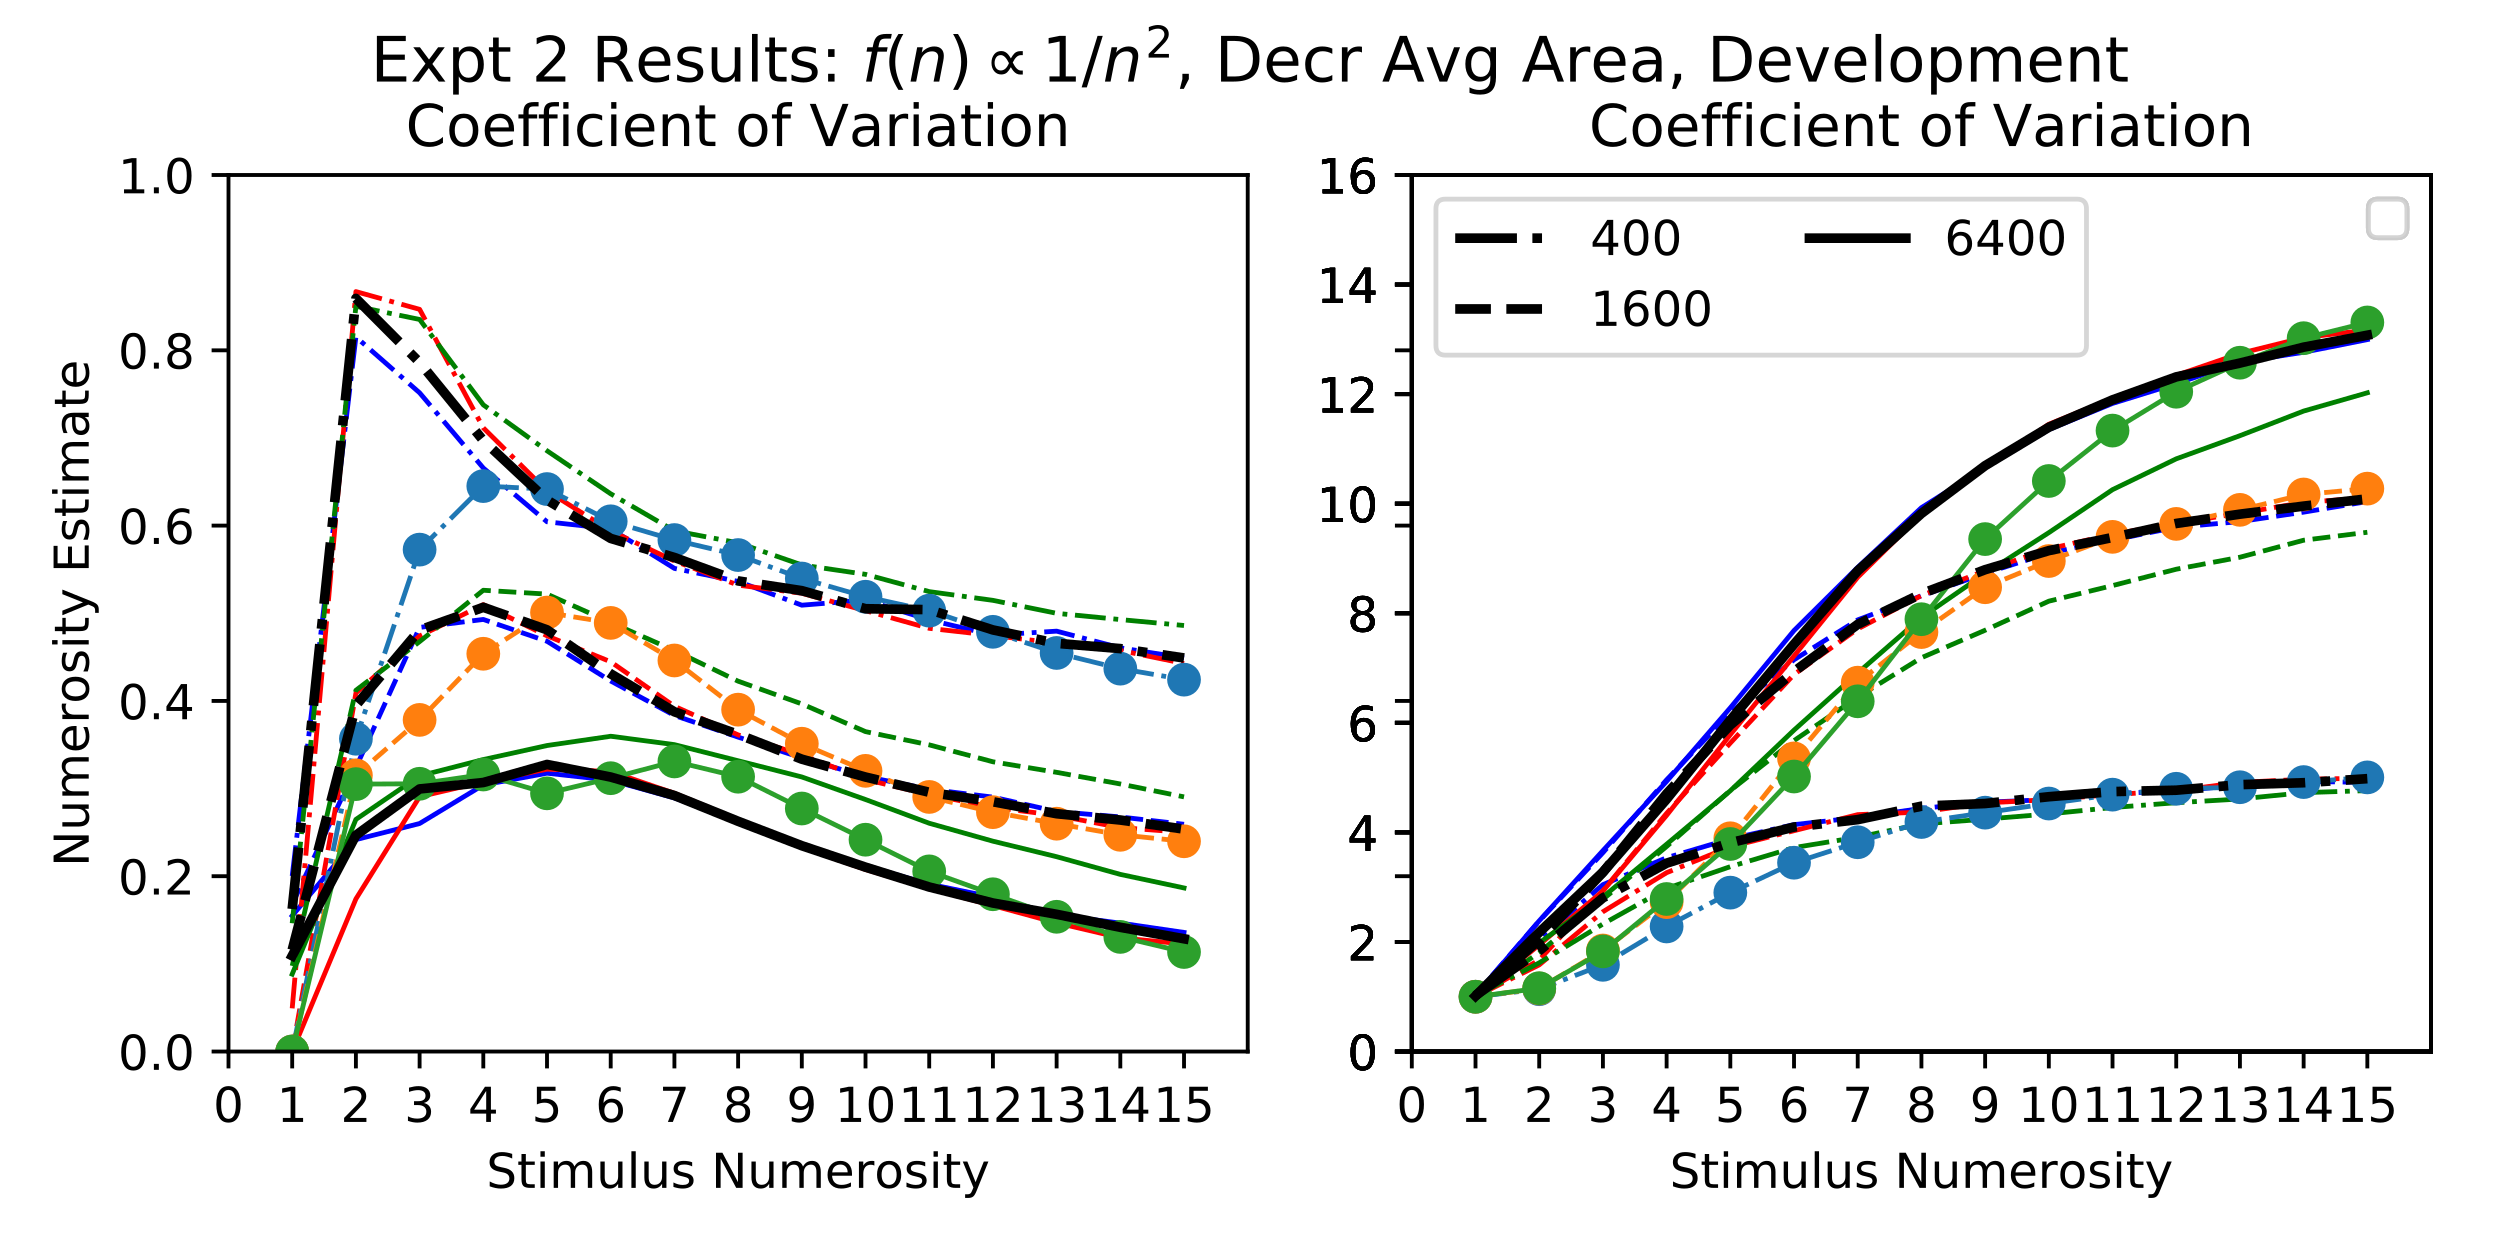 <?xml version="1.0" encoding="utf-8" standalone="no"?>
<!DOCTYPE svg PUBLIC "-//W3C//DTD SVG 1.1//EN"
  "http://www.w3.org/Graphics/SVG/1.1/DTD/svg11.dtd">
<!-- Created with matplotlib (http://matplotlib.org/) -->
<svg height="259.2pt" version="1.1" viewBox="0 0 518.4 259.2" width="518.4pt" xmlns="http://www.w3.org/2000/svg" xmlns:xlink="http://www.w3.org/1999/xlink">
 <defs>
  <style type="text/css">
*{stroke-linecap:butt;stroke-linejoin:round;}
  </style>
 </defs>
 <g id="figure_1">
  <g id="patch_1">
   <path d="M 0 259.2 
L 518.4 259.2 
L 518.4 0 
L 0 0 
z
" style="fill:#ffffff;"/>
  </g>
  <g id="axes_1">
   <g id="patch_2">
    <path d="M 47.381 218.044 
L 258.728 218.044 
L 258.728 36.288 
L 47.381 36.288 
z
" style="fill:#ffffff;"/>
   </g>
   <g id="matplotlib.axis_1">
    <g id="xtick_1">
     <g id="line2d_1">
      <defs>
       <path d="M 0 0 
L 0 3.5 
" id="m007dc8cc60" style="stroke:#000000;stroke-width:0.8;"/>
      </defs>
      <g>
       <use style="stroke:#000000;stroke-width:0.8;" x="47.381" xlink:href="#m007dc8cc60" y="218.044"/>
      </g>
     </g>
     <g id="text_1">
      <!-- 0 -->
      <defs>
       <path d="M 31.781 66.406 
Q 24.172 66.406 20.328 58.906 
Q 16.5 51.422 16.5 36.375 
Q 16.5 21.391 20.328 13.891 
Q 24.172 6.391 31.781 6.391 
Q 39.453 6.391 43.281 13.891 
Q 47.125 21.391 47.125 36.375 
Q 47.125 51.422 43.281 58.906 
Q 39.453 66.406 31.781 66.406 
z
M 31.781 74.219 
Q 44.047 74.219 50.516 64.516 
Q 56.984 54.828 56.984 36.375 
Q 56.984 17.969 50.516 8.266 
Q 44.047 -1.422 31.781 -1.422 
Q 19.531 -1.422 13.062 8.266 
Q 6.594 17.969 6.594 36.375 
Q 6.594 54.828 13.062 64.516 
Q 19.531 74.219 31.781 74.219 
z
" id="DejaVuSans-30"/>
      </defs>
      <g transform="translate(44.2 232.642)scale(0.1 -0.1)">
       <use xlink:href="#DejaVuSans-30"/>
      </g>
     </g>
    </g>
    <g id="xtick_2">
     <g id="line2d_2">
      <g>
       <use style="stroke:#000000;stroke-width:0.8;" x="60.59" xlink:href="#m007dc8cc60" y="218.044"/>
      </g>
     </g>
     <g id="text_2">
      <!-- 1 -->
      <defs>
       <path d="M 12.406 8.297 
L 28.516 8.297 
L 28.516 63.922 
L 10.984 60.406 
L 10.984 69.391 
L 28.422 72.906 
L 38.281 72.906 
L 38.281 8.297 
L 54.391 8.297 
L 54.391 0 
L 12.406 0 
z
" id="DejaVuSans-31"/>
      </defs>
      <g transform="translate(57.409 232.642)scale(0.1 -0.1)">
       <use xlink:href="#DejaVuSans-31"/>
      </g>
     </g>
    </g>
    <g id="xtick_3">
     <g id="line2d_3">
      <g>
       <use style="stroke:#000000;stroke-width:0.8;" x="73.8" xlink:href="#m007dc8cc60" y="218.044"/>
      </g>
     </g>
     <g id="text_3">
      <!-- 2 -->
      <defs>
       <path d="M 19.188 8.297 
L 53.609 8.297 
L 53.609 0 
L 7.328 0 
L 7.328 8.297 
Q 12.938 14.109 22.625 23.891 
Q 32.328 33.688 34.812 36.531 
Q 39.547 41.844 41.422 45.531 
Q 43.312 49.219 43.312 52.781 
Q 43.312 58.594 39.234 62.25 
Q 35.156 65.922 28.609 65.922 
Q 23.969 65.922 18.812 64.312 
Q 13.672 62.703 7.812 59.422 
L 7.812 69.391 
Q 13.766 71.781 18.938 73 
Q 24.125 74.219 28.422 74.219 
Q 39.75 74.219 46.484 68.547 
Q 53.219 62.891 53.219 53.422 
Q 53.219 48.922 51.531 44.891 
Q 49.859 40.875 45.406 35.406 
Q 44.188 33.984 37.641 27.219 
Q 31.109 20.453 19.188 8.297 
z
" id="DejaVuSans-32"/>
      </defs>
      <g transform="translate(70.618 232.642)scale(0.1 -0.1)">
       <use xlink:href="#DejaVuSans-32"/>
      </g>
     </g>
    </g>
    <g id="xtick_4">
     <g id="line2d_4">
      <g>
       <use style="stroke:#000000;stroke-width:0.8;" x="87.009" xlink:href="#m007dc8cc60" y="218.044"/>
      </g>
     </g>
     <g id="text_4">
      <!-- 3 -->
      <defs>
       <path d="M 40.578 39.312 
Q 47.656 37.797 51.625 33 
Q 55.609 28.219 55.609 21.188 
Q 55.609 10.406 48.188 4.484 
Q 40.766 -1.422 27.094 -1.422 
Q 22.516 -1.422 17.656 -0.516 
Q 12.797 0.391 7.625 2.203 
L 7.625 11.719 
Q 11.719 9.328 16.594 8.109 
Q 21.484 6.891 26.812 6.891 
Q 36.078 6.891 40.938 10.547 
Q 45.797 14.203 45.797 21.188 
Q 45.797 27.641 41.281 31.266 
Q 36.766 34.906 28.719 34.906 
L 20.219 34.906 
L 20.219 43.016 
L 29.109 43.016 
Q 36.375 43.016 40.234 45.922 
Q 44.094 48.828 44.094 54.297 
Q 44.094 59.906 40.109 62.906 
Q 36.141 65.922 28.719 65.922 
Q 24.656 65.922 20.016 65.031 
Q 15.375 64.156 9.812 62.312 
L 9.812 71.094 
Q 15.438 72.656 20.344 73.438 
Q 25.25 74.219 29.594 74.219 
Q 40.828 74.219 47.359 69.109 
Q 53.906 64.016 53.906 55.328 
Q 53.906 49.266 50.438 45.094 
Q 46.969 40.922 40.578 39.312 
z
" id="DejaVuSans-33"/>
      </defs>
      <g transform="translate(83.828 232.642)scale(0.1 -0.1)">
       <use xlink:href="#DejaVuSans-33"/>
      </g>
     </g>
    </g>
    <g id="xtick_5">
     <g id="line2d_5">
      <g>
       <use style="stroke:#000000;stroke-width:0.8;" x="100.218" xlink:href="#m007dc8cc60" y="218.044"/>
      </g>
     </g>
     <g id="text_5">
      <!-- 4 -->
      <defs>
       <path d="M 37.797 64.312 
L 12.891 25.391 
L 37.797 25.391 
z
M 35.203 72.906 
L 47.609 72.906 
L 47.609 25.391 
L 58.016 25.391 
L 58.016 17.188 
L 47.609 17.188 
L 47.609 0 
L 37.797 0 
L 37.797 17.188 
L 4.891 17.188 
L 4.891 26.703 
z
" id="DejaVuSans-34"/>
      </defs>
      <g transform="translate(97.037 232.642)scale(0.1 -0.1)">
       <use xlink:href="#DejaVuSans-34"/>
      </g>
     </g>
    </g>
    <g id="xtick_6">
     <g id="line2d_6">
      <g>
       <use style="stroke:#000000;stroke-width:0.8;" x="113.427" xlink:href="#m007dc8cc60" y="218.044"/>
      </g>
     </g>
     <g id="text_6">
      <!-- 5 -->
      <defs>
       <path d="M 10.797 72.906 
L 49.516 72.906 
L 49.516 64.594 
L 19.828 64.594 
L 19.828 46.734 
Q 21.969 47.469 24.109 47.828 
Q 26.266 48.188 28.422 48.188 
Q 40.625 48.188 47.75 41.5 
Q 54.891 34.812 54.891 23.391 
Q 54.891 11.625 47.562 5.094 
Q 40.234 -1.422 26.906 -1.422 
Q 22.312 -1.422 17.547 -0.641 
Q 12.797 0.141 7.719 1.703 
L 7.719 11.625 
Q 12.109 9.234 16.797 8.062 
Q 21.484 6.891 26.703 6.891 
Q 35.156 6.891 40.078 11.328 
Q 45.016 15.766 45.016 23.391 
Q 45.016 31 40.078 35.438 
Q 35.156 39.891 26.703 39.891 
Q 22.75 39.891 18.812 39.016 
Q 14.891 38.141 10.797 36.281 
z
" id="DejaVuSans-35"/>
      </defs>
      <g transform="translate(110.246 232.642)scale(0.1 -0.1)">
       <use xlink:href="#DejaVuSans-35"/>
      </g>
     </g>
    </g>
    <g id="xtick_7">
     <g id="line2d_7">
      <g>
       <use style="stroke:#000000;stroke-width:0.8;" x="126.636" xlink:href="#m007dc8cc60" y="218.044"/>
      </g>
     </g>
     <g id="text_7">
      <!-- 6 -->
      <defs>
       <path d="M 33.016 40.375 
Q 26.375 40.375 22.484 35.828 
Q 18.609 31.297 18.609 23.391 
Q 18.609 15.531 22.484 10.953 
Q 26.375 6.391 33.016 6.391 
Q 39.656 6.391 43.531 10.953 
Q 47.406 15.531 47.406 23.391 
Q 47.406 31.297 43.531 35.828 
Q 39.656 40.375 33.016 40.375 
z
M 52.594 71.297 
L 52.594 62.312 
Q 48.875 64.062 45.094 64.984 
Q 41.312 65.922 37.594 65.922 
Q 27.828 65.922 22.672 59.328 
Q 17.531 52.734 16.797 39.406 
Q 19.672 43.656 24.016 45.922 
Q 28.375 48.188 33.594 48.188 
Q 44.578 48.188 50.953 41.516 
Q 57.328 34.859 57.328 23.391 
Q 57.328 12.156 50.688 5.359 
Q 44.047 -1.422 33.016 -1.422 
Q 20.359 -1.422 13.672 8.266 
Q 6.984 17.969 6.984 36.375 
Q 6.984 53.656 15.188 63.938 
Q 23.391 74.219 37.203 74.219 
Q 40.922 74.219 44.703 73.484 
Q 48.484 72.75 52.594 71.297 
z
" id="DejaVuSans-36"/>
      </defs>
      <g transform="translate(123.455 232.642)scale(0.1 -0.1)">
       <use xlink:href="#DejaVuSans-36"/>
      </g>
     </g>
    </g>
    <g id="xtick_8">
     <g id="line2d_8">
      <g>
       <use style="stroke:#000000;stroke-width:0.8;" x="139.846" xlink:href="#m007dc8cc60" y="218.044"/>
      </g>
     </g>
     <g id="text_8">
      <!-- 7 -->
      <defs>
       <path d="M 8.203 72.906 
L 55.078 72.906 
L 55.078 68.703 
L 28.609 0 
L 18.312 0 
L 43.219 64.594 
L 8.203 64.594 
z
" id="DejaVuSans-37"/>
      </defs>
      <g transform="translate(136.664 232.642)scale(0.1 -0.1)">
       <use xlink:href="#DejaVuSans-37"/>
      </g>
     </g>
    </g>
    <g id="xtick_9">
     <g id="line2d_9">
      <g>
       <use style="stroke:#000000;stroke-width:0.8;" x="153.055" xlink:href="#m007dc8cc60" y="218.044"/>
      </g>
     </g>
     <g id="text_9">
      <!-- 8 -->
      <defs>
       <path d="M 31.781 34.625 
Q 24.75 34.625 20.719 30.859 
Q 16.703 27.094 16.703 20.516 
Q 16.703 13.922 20.719 10.156 
Q 24.75 6.391 31.781 6.391 
Q 38.812 6.391 42.859 10.172 
Q 46.922 13.969 46.922 20.516 
Q 46.922 27.094 42.891 30.859 
Q 38.875 34.625 31.781 34.625 
z
M 21.922 38.812 
Q 15.578 40.375 12.031 44.719 
Q 8.5 49.078 8.5 55.328 
Q 8.5 64.062 14.719 69.141 
Q 20.953 74.219 31.781 74.219 
Q 42.672 74.219 48.875 69.141 
Q 55.078 64.062 55.078 55.328 
Q 55.078 49.078 51.531 44.719 
Q 48 40.375 41.703 38.812 
Q 48.828 37.156 52.797 32.312 
Q 56.781 27.484 56.781 20.516 
Q 56.781 9.906 50.312 4.234 
Q 43.844 -1.422 31.781 -1.422 
Q 19.734 -1.422 13.25 4.234 
Q 6.781 9.906 6.781 20.516 
Q 6.781 27.484 10.781 32.312 
Q 14.797 37.156 21.922 38.812 
z
M 18.312 54.391 
Q 18.312 48.734 21.844 45.562 
Q 25.391 42.391 31.781 42.391 
Q 38.141 42.391 41.719 45.562 
Q 45.312 48.734 45.312 54.391 
Q 45.312 60.062 41.719 63.234 
Q 38.141 66.406 31.781 66.406 
Q 25.391 66.406 21.844 63.234 
Q 18.312 60.062 18.312 54.391 
z
" id="DejaVuSans-38"/>
      </defs>
      <g transform="translate(149.873 232.642)scale(0.1 -0.1)">
       <use xlink:href="#DejaVuSans-38"/>
      </g>
     </g>
    </g>
    <g id="xtick_10">
     <g id="line2d_10">
      <g>
       <use style="stroke:#000000;stroke-width:0.8;" x="166.264" xlink:href="#m007dc8cc60" y="218.044"/>
      </g>
     </g>
     <g id="text_10">
      <!-- 9 -->
      <defs>
       <path d="M 10.984 1.516 
L 10.984 10.5 
Q 14.703 8.734 18.5 7.812 
Q 22.312 6.891 25.984 6.891 
Q 35.75 6.891 40.891 13.453 
Q 46.047 20.016 46.781 33.406 
Q 43.953 29.203 39.594 26.953 
Q 35.25 24.703 29.984 24.703 
Q 19.047 24.703 12.672 31.312 
Q 6.297 37.938 6.297 49.422 
Q 6.297 60.641 12.938 67.422 
Q 19.578 74.219 30.609 74.219 
Q 43.266 74.219 49.922 64.516 
Q 56.594 54.828 56.594 36.375 
Q 56.594 19.141 48.406 8.859 
Q 40.234 -1.422 26.422 -1.422 
Q 22.703 -1.422 18.891 -0.688 
Q 15.094 0.047 10.984 1.516 
z
M 30.609 32.422 
Q 37.25 32.422 41.125 36.953 
Q 45.016 41.5 45.016 49.422 
Q 45.016 57.281 41.125 61.844 
Q 37.25 66.406 30.609 66.406 
Q 23.969 66.406 20.094 61.844 
Q 16.219 57.281 16.219 49.422 
Q 16.219 41.5 20.094 36.953 
Q 23.969 32.422 30.609 32.422 
z
" id="DejaVuSans-39"/>
      </defs>
      <g transform="translate(163.083 232.642)scale(0.1 -0.1)">
       <use xlink:href="#DejaVuSans-39"/>
      </g>
     </g>
    </g>
    <g id="xtick_11">
     <g id="line2d_11">
      <g>
       <use style="stroke:#000000;stroke-width:0.8;" x="179.473" xlink:href="#m007dc8cc60" y="218.044"/>
      </g>
     </g>
     <g id="text_11">
      <!-- 10 -->
      <g transform="translate(173.111 232.642)scale(0.1 -0.1)">
       <use xlink:href="#DejaVuSans-31"/>
       <use x="63.623" xlink:href="#DejaVuSans-30"/>
      </g>
     </g>
    </g>
    <g id="xtick_12">
     <g id="line2d_12">
      <g>
       <use style="stroke:#000000;stroke-width:0.8;" x="192.682" xlink:href="#m007dc8cc60" y="218.044"/>
      </g>
     </g>
     <g id="text_12">
      <!-- 11 -->
      <g transform="translate(186.32 232.642)scale(0.1 -0.1)">
       <use xlink:href="#DejaVuSans-31"/>
       <use x="63.623" xlink:href="#DejaVuSans-31"/>
      </g>
     </g>
    </g>
    <g id="xtick_13">
     <g id="line2d_13">
      <g>
       <use style="stroke:#000000;stroke-width:0.8;" x="205.891" xlink:href="#m007dc8cc60" y="218.044"/>
      </g>
     </g>
     <g id="text_13">
      <!-- 12 -->
      <g transform="translate(199.529 232.642)scale(0.1 -0.1)">
       <use xlink:href="#DejaVuSans-31"/>
       <use x="63.623" xlink:href="#DejaVuSans-32"/>
      </g>
     </g>
    </g>
    <g id="xtick_14">
     <g id="line2d_14">
      <g>
       <use style="stroke:#000000;stroke-width:0.8;" x="219.101" xlink:href="#m007dc8cc60" y="218.044"/>
      </g>
     </g>
     <g id="text_14">
      <!-- 13 -->
      <g transform="translate(212.738 232.642)scale(0.1 -0.1)">
       <use xlink:href="#DejaVuSans-31"/>
       <use x="63.623" xlink:href="#DejaVuSans-33"/>
      </g>
     </g>
    </g>
    <g id="xtick_15">
     <g id="line2d_15">
      <g>
       <use style="stroke:#000000;stroke-width:0.8;" x="232.31" xlink:href="#m007dc8cc60" y="218.044"/>
      </g>
     </g>
     <g id="text_15">
      <!-- 14 -->
      <g transform="translate(225.947 232.642)scale(0.1 -0.1)">
       <use xlink:href="#DejaVuSans-31"/>
       <use x="63.623" xlink:href="#DejaVuSans-34"/>
      </g>
     </g>
    </g>
    <g id="xtick_16">
     <g id="line2d_16">
      <g>
       <use style="stroke:#000000;stroke-width:0.8;" x="245.519" xlink:href="#m007dc8cc60" y="218.044"/>
      </g>
     </g>
     <g id="text_16">
      <!-- 15 -->
      <g transform="translate(239.156 232.642)scale(0.1 -0.1)">
       <use xlink:href="#DejaVuSans-31"/>
       <use x="63.623" xlink:href="#DejaVuSans-35"/>
      </g>
     </g>
    </g>
    <g id="text_17">
     <!-- Stimulus Numerosity -->
     <defs>
      <path d="M 53.516 70.516 
L 53.516 60.891 
Q 47.906 63.578 42.922 64.891 
Q 37.938 66.219 33.297 66.219 
Q 25.25 66.219 20.875 63.094 
Q 16.5 59.969 16.5 54.203 
Q 16.5 49.359 19.406 46.891 
Q 22.312 44.438 30.422 42.922 
L 36.375 41.703 
Q 47.406 39.594 52.656 34.297 
Q 57.906 29 57.906 20.125 
Q 57.906 9.516 50.797 4.047 
Q 43.703 -1.422 29.984 -1.422 
Q 24.812 -1.422 18.969 -0.25 
Q 13.141 0.922 6.891 3.219 
L 6.891 13.375 
Q 12.891 10.016 18.656 8.297 
Q 24.422 6.594 29.984 6.594 
Q 38.422 6.594 43.016 9.906 
Q 47.609 13.234 47.609 19.391 
Q 47.609 24.75 44.312 27.781 
Q 41.016 30.812 33.5 32.328 
L 27.484 33.5 
Q 16.453 35.688 11.516 40.375 
Q 6.594 45.062 6.594 53.422 
Q 6.594 63.094 13.406 68.656 
Q 20.219 74.219 32.172 74.219 
Q 37.312 74.219 42.625 73.281 
Q 47.953 72.359 53.516 70.516 
z
" id="DejaVuSans-53"/>
      <path d="M 18.312 70.219 
L 18.312 54.688 
L 36.812 54.688 
L 36.812 47.703 
L 18.312 47.703 
L 18.312 18.016 
Q 18.312 11.328 20.141 9.422 
Q 21.969 7.516 27.594 7.516 
L 36.812 7.516 
L 36.812 0 
L 27.594 0 
Q 17.188 0 13.234 3.875 
Q 9.281 7.766 9.281 18.016 
L 9.281 47.703 
L 2.688 47.703 
L 2.688 54.688 
L 9.281 54.688 
L 9.281 70.219 
z
" id="DejaVuSans-74"/>
      <path d="M 9.422 54.688 
L 18.406 54.688 
L 18.406 0 
L 9.422 0 
z
M 9.422 75.984 
L 18.406 75.984 
L 18.406 64.594 
L 9.422 64.594 
z
" id="DejaVuSans-69"/>
      <path d="M 52 44.188 
Q 55.375 50.25 60.062 53.125 
Q 64.75 56 71.094 56 
Q 79.641 56 84.281 50.016 
Q 88.922 44.047 88.922 33.016 
L 88.922 0 
L 79.891 0 
L 79.891 32.719 
Q 79.891 40.578 77.094 44.375 
Q 74.312 48.188 68.609 48.188 
Q 61.625 48.188 57.562 43.547 
Q 53.516 38.922 53.516 30.906 
L 53.516 0 
L 44.484 0 
L 44.484 32.719 
Q 44.484 40.625 41.703 44.406 
Q 38.922 48.188 33.109 48.188 
Q 26.219 48.188 22.156 43.531 
Q 18.109 38.875 18.109 30.906 
L 18.109 0 
L 9.078 0 
L 9.078 54.688 
L 18.109 54.688 
L 18.109 46.188 
Q 21.188 51.219 25.484 53.609 
Q 29.781 56 35.688 56 
Q 41.656 56 45.828 52.969 
Q 50 49.953 52 44.188 
z
" id="DejaVuSans-6d"/>
      <path d="M 8.5 21.578 
L 8.5 54.688 
L 17.484 54.688 
L 17.484 21.922 
Q 17.484 14.156 20.5 10.266 
Q 23.531 6.391 29.594 6.391 
Q 36.859 6.391 41.078 11.031 
Q 45.312 15.672 45.312 23.688 
L 45.312 54.688 
L 54.297 54.688 
L 54.297 0 
L 45.312 0 
L 45.312 8.406 
Q 42.047 3.422 37.719 1 
Q 33.406 -1.422 27.688 -1.422 
Q 18.266 -1.422 13.375 4.438 
Q 8.5 10.297 8.5 21.578 
z
M 31.109 56 
z
" id="DejaVuSans-75"/>
      <path d="M 9.422 75.984 
L 18.406 75.984 
L 18.406 0 
L 9.422 0 
z
" id="DejaVuSans-6c"/>
      <path d="M 44.281 53.078 
L 44.281 44.578 
Q 40.484 46.531 36.375 47.5 
Q 32.281 48.484 27.875 48.484 
Q 21.188 48.484 17.844 46.438 
Q 14.5 44.391 14.5 40.281 
Q 14.5 37.156 16.891 35.375 
Q 19.281 33.594 26.516 31.984 
L 29.594 31.297 
Q 39.156 29.25 43.188 25.516 
Q 47.219 21.781 47.219 15.094 
Q 47.219 7.469 41.188 3.016 
Q 35.156 -1.422 24.609 -1.422 
Q 20.219 -1.422 15.453 -0.562 
Q 10.688 0.297 5.422 2 
L 5.422 11.281 
Q 10.406 8.688 15.234 7.391 
Q 20.062 6.109 24.812 6.109 
Q 31.156 6.109 34.562 8.281 
Q 37.984 10.453 37.984 14.406 
Q 37.984 18.062 35.516 20.016 
Q 33.062 21.969 24.703 23.781 
L 21.578 24.516 
Q 13.234 26.266 9.516 29.906 
Q 5.812 33.547 5.812 39.891 
Q 5.812 47.609 11.281 51.797 
Q 16.75 56 26.812 56 
Q 31.781 56 36.172 55.266 
Q 40.578 54.547 44.281 53.078 
z
" id="DejaVuSans-73"/>
      <path id="DejaVuSans-20"/>
      <path d="M 9.812 72.906 
L 23.094 72.906 
L 55.422 11.922 
L 55.422 72.906 
L 64.984 72.906 
L 64.984 0 
L 51.703 0 
L 19.391 60.984 
L 19.391 0 
L 9.812 0 
z
" id="DejaVuSans-4e"/>
      <path d="M 56.203 29.594 
L 56.203 25.203 
L 14.891 25.203 
Q 15.484 15.922 20.484 11.062 
Q 25.484 6.203 34.422 6.203 
Q 39.594 6.203 44.453 7.469 
Q 49.312 8.734 54.109 11.281 
L 54.109 2.781 
Q 49.266 0.734 44.188 -0.344 
Q 39.109 -1.422 33.891 -1.422 
Q 20.797 -1.422 13.156 6.188 
Q 5.516 13.812 5.516 26.812 
Q 5.516 40.234 12.766 48.109 
Q 20.016 56 32.328 56 
Q 43.359 56 49.781 48.891 
Q 56.203 41.797 56.203 29.594 
z
M 47.219 32.234 
Q 47.125 39.594 43.094 43.984 
Q 39.062 48.391 32.422 48.391 
Q 24.906 48.391 20.391 44.141 
Q 15.875 39.891 15.188 32.172 
z
" id="DejaVuSans-65"/>
      <path d="M 41.109 46.297 
Q 39.594 47.172 37.812 47.578 
Q 36.031 48 33.891 48 
Q 26.266 48 22.188 43.047 
Q 18.109 38.094 18.109 28.812 
L 18.109 0 
L 9.078 0 
L 9.078 54.688 
L 18.109 54.688 
L 18.109 46.188 
Q 20.953 51.172 25.484 53.578 
Q 30.031 56 36.531 56 
Q 37.453 56 38.578 55.875 
Q 39.703 55.766 41.062 55.516 
z
" id="DejaVuSans-72"/>
      <path d="M 30.609 48.391 
Q 23.391 48.391 19.188 42.75 
Q 14.984 37.109 14.984 27.297 
Q 14.984 17.484 19.156 11.844 
Q 23.344 6.203 30.609 6.203 
Q 37.797 6.203 41.984 11.859 
Q 46.188 17.531 46.188 27.297 
Q 46.188 37.016 41.984 42.703 
Q 37.797 48.391 30.609 48.391 
z
M 30.609 56 
Q 42.328 56 49.016 48.375 
Q 55.719 40.766 55.719 27.297 
Q 55.719 13.875 49.016 6.219 
Q 42.328 -1.422 30.609 -1.422 
Q 18.844 -1.422 12.172 6.219 
Q 5.516 13.875 5.516 27.297 
Q 5.516 40.766 12.172 48.375 
Q 18.844 56 30.609 56 
z
" id="DejaVuSans-6f"/>
      <path d="M 32.172 -5.078 
Q 28.375 -14.844 24.75 -17.812 
Q 21.141 -20.797 15.094 -20.797 
L 7.906 -20.797 
L 7.906 -13.281 
L 13.188 -13.281 
Q 16.891 -13.281 18.938 -11.516 
Q 21 -9.766 23.484 -3.219 
L 25.094 0.875 
L 2.984 54.688 
L 12.5 54.688 
L 29.594 11.922 
L 46.688 54.688 
L 56.203 54.688 
z
" id="DejaVuSans-79"/>
     </defs>
     <g transform="translate(100.858 246.32)scale(0.1 -0.1)">
      <use xlink:href="#DejaVuSans-53"/>
      <use x="63.477" xlink:href="#DejaVuSans-74"/>
      <use x="102.686" xlink:href="#DejaVuSans-69"/>
      <use x="130.469" xlink:href="#DejaVuSans-6d"/>
      <use x="227.881" xlink:href="#DejaVuSans-75"/>
      <use x="291.26" xlink:href="#DejaVuSans-6c"/>
      <use x="319.043" xlink:href="#DejaVuSans-75"/>
      <use x="382.422" xlink:href="#DejaVuSans-73"/>
      <use x="434.521" xlink:href="#DejaVuSans-20"/>
      <use x="466.309" xlink:href="#DejaVuSans-4e"/>
      <use x="541.113" xlink:href="#DejaVuSans-75"/>
      <use x="604.492" xlink:href="#DejaVuSans-6d"/>
      <use x="701.904" xlink:href="#DejaVuSans-65"/>
      <use x="763.428" xlink:href="#DejaVuSans-72"/>
      <use x="804.51" xlink:href="#DejaVuSans-6f"/>
      <use x="865.691" xlink:href="#DejaVuSans-73"/>
      <use x="917.791" xlink:href="#DejaVuSans-69"/>
      <use x="945.574" xlink:href="#DejaVuSans-74"/>
      <use x="984.783" xlink:href="#DejaVuSans-79"/>
     </g>
    </g>
   </g>
   <g id="matplotlib.axis_2">
    <g id="ytick_1">
     <g id="line2d_17">
      <defs>
       <path d="M 0 0 
L -3.5 0 
" id="m867be887e1" style="stroke:#000000;stroke-width:0.8;"/>
      </defs>
      <g>
       <use style="stroke:#000000;stroke-width:0.8;" x="47.381" xlink:href="#m867be887e1" y="218.044"/>
      </g>
     </g>
     <g id="text_18">
      <!-- 0.0 -->
      <defs>
       <path d="M 10.688 12.406 
L 21 12.406 
L 21 0 
L 10.688 0 
z
" id="DejaVuSans-2e"/>
      </defs>
      <g transform="translate(24.478 221.843)scale(0.1 -0.1)">
       <use xlink:href="#DejaVuSans-30"/>
       <use x="63.623" xlink:href="#DejaVuSans-2e"/>
       <use x="95.41" xlink:href="#DejaVuSans-30"/>
      </g>
     </g>
    </g>
    <g id="ytick_2">
     <g id="line2d_18">
      <g>
       <use style="stroke:#000000;stroke-width:0.8;" x="47.381" xlink:href="#m867be887e1" y="181.693"/>
      </g>
     </g>
     <g id="text_19">
      <!-- 0.2 -->
      <g transform="translate(24.478 185.492)scale(0.1 -0.1)">
       <use xlink:href="#DejaVuSans-30"/>
       <use x="63.623" xlink:href="#DejaVuSans-2e"/>
       <use x="95.41" xlink:href="#DejaVuSans-32"/>
      </g>
     </g>
    </g>
    <g id="ytick_3">
     <g id="line2d_19">
      <g>
       <use style="stroke:#000000;stroke-width:0.8;" x="47.381" xlink:href="#m867be887e1" y="145.341"/>
      </g>
     </g>
     <g id="text_20">
      <!-- 0.4 -->
      <g transform="translate(24.478 149.141)scale(0.1 -0.1)">
       <use xlink:href="#DejaVuSans-30"/>
       <use x="63.623" xlink:href="#DejaVuSans-2e"/>
       <use x="95.41" xlink:href="#DejaVuSans-34"/>
      </g>
     </g>
    </g>
    <g id="ytick_4">
     <g id="line2d_20">
      <g>
       <use style="stroke:#000000;stroke-width:0.8;" x="47.381" xlink:href="#m867be887e1" y="108.99"/>
      </g>
     </g>
     <g id="text_21">
      <!-- 0.6 -->
      <g transform="translate(24.478 112.79)scale(0.1 -0.1)">
       <use xlink:href="#DejaVuSans-30"/>
       <use x="63.623" xlink:href="#DejaVuSans-2e"/>
       <use x="95.41" xlink:href="#DejaVuSans-36"/>
      </g>
     </g>
    </g>
    <g id="ytick_5">
     <g id="line2d_21">
      <g>
       <use style="stroke:#000000;stroke-width:0.8;" x="47.381" xlink:href="#m867be887e1" y="72.639"/>
      </g>
     </g>
     <g id="text_22">
      <!-- 0.8 -->
      <g transform="translate(24.478 76.438)scale(0.1 -0.1)">
       <use xlink:href="#DejaVuSans-30"/>
       <use x="63.623" xlink:href="#DejaVuSans-2e"/>
       <use x="95.41" xlink:href="#DejaVuSans-38"/>
      </g>
     </g>
    </g>
    <g id="ytick_6">
     <g id="line2d_22">
      <g>
       <use style="stroke:#000000;stroke-width:0.8;" x="47.381" xlink:href="#m867be887e1" y="36.288"/>
      </g>
     </g>
     <g id="text_23">
      <!-- 1.0 -->
      <g transform="translate(24.478 40.087)scale(0.1 -0.1)">
       <use xlink:href="#DejaVuSans-31"/>
       <use x="63.623" xlink:href="#DejaVuSans-2e"/>
       <use x="95.41" xlink:href="#DejaVuSans-30"/>
      </g>
     </g>
    </g>
    <g id="text_24">
     <!-- Numerosity Estimate -->
     <defs>
      <path d="M 9.812 72.906 
L 55.906 72.906 
L 55.906 64.594 
L 19.672 64.594 
L 19.672 43.016 
L 54.391 43.016 
L 54.391 34.719 
L 19.672 34.719 
L 19.672 8.297 
L 56.781 8.297 
L 56.781 0 
L 9.812 0 
z
" id="DejaVuSans-45"/>
      <path d="M 34.281 27.484 
Q 23.391 27.484 19.188 25 
Q 14.984 22.516 14.984 16.5 
Q 14.984 11.719 18.141 8.906 
Q 21.297 6.109 26.703 6.109 
Q 34.188 6.109 38.703 11.406 
Q 43.219 16.703 43.219 25.484 
L 43.219 27.484 
z
M 52.203 31.203 
L 52.203 0 
L 43.219 0 
L 43.219 8.297 
Q 40.141 3.328 35.547 0.953 
Q 30.953 -1.422 24.312 -1.422 
Q 15.922 -1.422 10.953 3.297 
Q 6 8.016 6 15.922 
Q 6 25.141 12.172 29.828 
Q 18.359 34.516 30.609 34.516 
L 43.219 34.516 
L 43.219 35.406 
Q 43.219 41.609 39.141 45 
Q 35.062 48.391 27.688 48.391 
Q 23 48.391 18.547 47.266 
Q 14.109 46.141 10.016 43.891 
L 10.016 52.203 
Q 14.938 54.109 19.578 55.047 
Q 24.219 56 28.609 56 
Q 40.484 56 46.344 49.844 
Q 52.203 43.703 52.203 31.203 
z
" id="DejaVuSans-61"/>
     </defs>
     <g transform="translate(18.398 179.722)rotate(-90)scale(0.1 -0.1)">
      <use xlink:href="#DejaVuSans-4e"/>
      <use x="74.805" xlink:href="#DejaVuSans-75"/>
      <use x="138.184" xlink:href="#DejaVuSans-6d"/>
      <use x="235.596" xlink:href="#DejaVuSans-65"/>
      <use x="297.119" xlink:href="#DejaVuSans-72"/>
      <use x="338.201" xlink:href="#DejaVuSans-6f"/>
      <use x="399.383" xlink:href="#DejaVuSans-73"/>
      <use x="451.482" xlink:href="#DejaVuSans-69"/>
      <use x="479.266" xlink:href="#DejaVuSans-74"/>
      <use x="518.475" xlink:href="#DejaVuSans-79"/>
      <use x="577.654" xlink:href="#DejaVuSans-20"/>
      <use x="609.441" xlink:href="#DejaVuSans-45"/>
      <use x="672.625" xlink:href="#DejaVuSans-73"/>
      <use x="724.725" xlink:href="#DejaVuSans-74"/>
      <use x="763.934" xlink:href="#DejaVuSans-69"/>
      <use x="791.717" xlink:href="#DejaVuSans-6d"/>
      <use x="889.129" xlink:href="#DejaVuSans-61"/>
      <use x="950.408" xlink:href="#DejaVuSans-74"/>
      <use x="989.617" xlink:href="#DejaVuSans-65"/>
     </g>
    </g>
   </g>
   <g id="line2d_23">
    <path clip-path="url(#p882b714940)" d="M 60.59 181.654 
L 73.8 69.875 
L 87.009 81.454 
L 100.218 97.048 
L 113.427 108.196 
L 126.636 109.666 
L 139.846 117.865 
L 153.055 120.565 
L 166.264 125.492 
L 179.473 124.421 
L 192.682 128.536 
L 205.891 131.703 
L 219.101 130.876 
L 232.31 134.333 
L 245.519 136.433 
" style="fill:none;stroke:#0000ff;stroke-dasharray:6.4,1.6,1,1.6;stroke-dashoffset:0;"/>
   </g>
   <g id="line2d_24">
    <path clip-path="url(#p882b714940)" d="M 60.59 187.516 
L 73.8 159.156 
L 87.009 130.1 
L 100.218 128.447 
L 113.427 132.974 
L 126.636 141.214 
L 139.846 148.356 
L 153.055 152.849 
L 166.264 157.169 
L 179.473 161.015 
L 192.682 163.658 
L 205.891 165.291 
L 219.101 168.273 
L 232.31 169.403 
L 245.519 170.924 
" style="fill:none;stroke:#0000ff;stroke-dasharray:3.7,1.6;stroke-dashoffset:0;"/>
   </g>
   <g id="line2d_25">
    <path clip-path="url(#p882b714940)" d="M 60.59 189.896 
L 73.8 174.103 
L 87.009 170.765 
L 100.218 162.768 
L 113.427 160.329 
L 126.636 161.801 
L 139.846 165.465 
L 153.055 170.255 
L 166.264 175.225 
L 179.473 179.578 
L 192.682 183.327 
L 205.891 186.062 
L 219.101 189.724 
L 232.31 191.415 
L 245.519 193.351 
" style="fill:none;stroke:#0000ff;stroke-linecap:square;"/>
   </g>
   <g id="line2d_26">
    <path clip-path="url(#p882b714940)" d="M 60.59 209.093 
L 73.8 60.464 
L 87.009 64.146 
L 100.218 88.725 
L 113.427 101.793 
L 126.636 110.09 
L 139.846 116.323 
L 153.055 121.334 
L 166.264 123.02 
L 179.473 126.63 
L 192.682 130.29 
L 205.891 131.782 
L 219.101 133.368 
L 232.31 134.872 
L 245.519 137.582 
" style="fill:none;stroke:#ff0000;stroke-dasharray:6.4,1.6,1,1.6;stroke-dashoffset:0;"/>
   </g>
   <g id="line2d_27">
    <path clip-path="url(#p882b714940)" d="M 60.59 218.044 
L 73.8 143.718 
L 87.009 131.882 
L 100.218 125.378 
L 113.427 131.842 
L 126.636 137.231 
L 139.846 146.448 
L 153.055 152.389 
L 166.264 156.522 
L 179.473 161.644 
L 192.682 164.765 
L 205.891 167.395 
L 219.101 169.09 
L 232.31 171.606 
L 245.519 172.595 
" style="fill:none;stroke:#ff0000;stroke-dasharray:3.7,1.6;stroke-dashoffset:0;"/>
   </g>
   <g id="line2d_28">
    <path clip-path="url(#p882b714940)" d="M 60.59 218.044 
L 73.8 186.404 
L 87.009 165.21 
L 100.218 162.114 
L 113.427 159.493 
L 126.636 159.977 
L 139.846 164.497 
L 153.055 169.956 
L 166.264 175.687 
L 179.473 180.297 
L 192.682 184.23 
L 205.891 187.783 
L 219.101 191.363 
L 232.31 194.458 
L 245.519 195.768 
" style="fill:none;stroke:#ff0000;stroke-linecap:square;"/>
   </g>
   <g id="line2d_29">
    <path clip-path="url(#p882b714940)" d="M 60.59 191.445 
L 73.8 63.511 
L 87.009 66.243 
L 100.218 83.951 
L 113.427 93.471 
L 126.636 102.401 
L 139.846 110.076 
L 153.055 112.558 
L 166.264 117.154 
L 179.473 119.096 
L 192.682 122.679 
L 205.891 124.488 
L 219.101 127.178 
L 232.31 128.473 
L 245.519 129.704 
" style="fill:none;stroke:#008000;stroke-dasharray:6.4,1.6,1,1.6;stroke-dashoffset:0;"/>
   </g>
   <g id="line2d_30">
    <path clip-path="url(#p882b714940)" d="M 60.59 200.287 
L 73.8 143.141 
L 87.009 133.042 
L 100.218 122.395 
L 113.427 123.192 
L 126.636 129.077 
L 139.846 134.894 
L 153.055 141.25 
L 166.264 145.961 
L 179.473 151.711 
L 192.682 154.455 
L 205.891 157.963 
L 219.101 160.152 
L 232.31 162.566 
L 245.519 165.241 
" style="fill:none;stroke:#008000;stroke-dasharray:3.7,1.6;stroke-dashoffset:0;"/>
   </g>
   <g id="line2d_31">
    <path clip-path="url(#p882b714940)" d="M 60.59 202.003 
L 73.8 169.914 
L 87.009 160.885 
L 100.218 157.501 
L 113.427 154.593 
L 126.636 152.668 
L 139.846 154.409 
L 153.055 157.75 
L 166.264 161.11 
L 179.473 165.791 
L 192.682 170.708 
L 205.891 174.43 
L 219.101 177.647 
L 232.31 181.316 
L 245.519 184.129 
" style="fill:none;stroke:#008000;stroke-linecap:square;"/>
   </g>
   <g id="line2d_32">
    <path clip-path="url(#p882b714940)" d="M 60.59 218.044 
L 73.8 153.187 
L 87.009 113.97 
L 100.218 100.794 
L 113.427 101.41 
L 126.636 108.098 
L 139.846 111.984 
L 153.055 115.096 
L 166.264 119.963 
L 179.473 123.739 
L 192.682 126.627 
L 205.891 131.012 
L 219.101 135.399 
L 232.31 138.652 
L 245.519 140.931 
" style="fill:none;stroke:#1f77b4;stroke-dasharray:6.4,1.6,1,1.6;stroke-dashoffset:0;"/>
    <defs>
     <path d="M 0 3 
C 0.796 3 1.559 2.684 2.121 2.121 
C 2.684 1.559 3 0.796 3 0 
C 3 -0.796 2.684 -1.559 2.121 -2.121 
C 1.559 -2.684 0.796 -3 0 -3 
C -0.796 -3 -1.559 -2.684 -2.121 -2.121 
C -2.684 -1.559 -3 -0.796 -3 0 
C -3 0.796 -2.684 1.559 -2.121 2.121 
C -1.559 2.684 -0.796 3 0 3 
z
" id="mf98e52e4b4" style="stroke:#1f77b4;"/>
    </defs>
    <g clip-path="url(#p882b714940)">
     <use style="fill:#1f77b4;stroke:#1f77b4;" x="60.59" xlink:href="#mf98e52e4b4" y="218.044"/>
     <use style="fill:#1f77b4;stroke:#1f77b4;" x="73.8" xlink:href="#mf98e52e4b4" y="153.187"/>
     <use style="fill:#1f77b4;stroke:#1f77b4;" x="87.009" xlink:href="#mf98e52e4b4" y="113.97"/>
     <use style="fill:#1f77b4;stroke:#1f77b4;" x="100.218" xlink:href="#mf98e52e4b4" y="100.794"/>
     <use style="fill:#1f77b4;stroke:#1f77b4;" x="113.427" xlink:href="#mf98e52e4b4" y="101.41"/>
     <use style="fill:#1f77b4;stroke:#1f77b4;" x="126.636" xlink:href="#mf98e52e4b4" y="108.098"/>
     <use style="fill:#1f77b4;stroke:#1f77b4;" x="139.846" xlink:href="#mf98e52e4b4" y="111.984"/>
     <use style="fill:#1f77b4;stroke:#1f77b4;" x="153.055" xlink:href="#mf98e52e4b4" y="115.096"/>
     <use style="fill:#1f77b4;stroke:#1f77b4;" x="166.264" xlink:href="#mf98e52e4b4" y="119.963"/>
     <use style="fill:#1f77b4;stroke:#1f77b4;" x="179.473" xlink:href="#mf98e52e4b4" y="123.739"/>
     <use style="fill:#1f77b4;stroke:#1f77b4;" x="192.682" xlink:href="#mf98e52e4b4" y="126.627"/>
     <use style="fill:#1f77b4;stroke:#1f77b4;" x="205.891" xlink:href="#mf98e52e4b4" y="131.012"/>
     <use style="fill:#1f77b4;stroke:#1f77b4;" x="219.101" xlink:href="#mf98e52e4b4" y="135.399"/>
     <use style="fill:#1f77b4;stroke:#1f77b4;" x="232.31" xlink:href="#mf98e52e4b4" y="138.652"/>
     <use style="fill:#1f77b4;stroke:#1f77b4;" x="245.519" xlink:href="#mf98e52e4b4" y="140.931"/>
    </g>
   </g>
   <g id="line2d_33">
    <path clip-path="url(#p882b714940)" d="M 60.59 218.044 
L 73.8 160.772 
L 87.009 149.279 
L 100.218 135.565 
L 113.427 127.021 
L 126.636 129.165 
L 139.846 136.956 
L 153.055 147.155 
L 166.264 154.218 
L 179.473 159.843 
L 192.682 165.254 
L 205.891 168.411 
L 219.101 170.804 
L 232.31 173.106 
L 245.519 174.448 
" style="fill:none;stroke:#ff7f0e;stroke-dasharray:3.7,1.6;stroke-dashoffset:0;"/>
    <defs>
     <path d="M 0 3 
C 0.796 3 1.559 2.684 2.121 2.121 
C 2.684 1.559 3 0.796 3 0 
C 3 -0.796 2.684 -1.559 2.121 -2.121 
C 1.559 -2.684 0.796 -3 0 -3 
C -0.796 -3 -1.559 -2.684 -2.121 -2.121 
C -2.684 -1.559 -3 -0.796 -3 0 
C -3 0.796 -2.684 1.559 -2.121 2.121 
C -1.559 2.684 -0.796 3 0 3 
z
" id="m57ae9a1184" style="stroke:#ff7f0e;"/>
    </defs>
    <g clip-path="url(#p882b714940)">
     <use style="fill:#ff7f0e;stroke:#ff7f0e;" x="60.59" xlink:href="#m57ae9a1184" y="218.044"/>
     <use style="fill:#ff7f0e;stroke:#ff7f0e;" x="73.8" xlink:href="#m57ae9a1184" y="160.772"/>
     <use style="fill:#ff7f0e;stroke:#ff7f0e;" x="87.009" xlink:href="#m57ae9a1184" y="149.279"/>
     <use style="fill:#ff7f0e;stroke:#ff7f0e;" x="100.218" xlink:href="#m57ae9a1184" y="135.565"/>
     <use style="fill:#ff7f0e;stroke:#ff7f0e;" x="113.427" xlink:href="#m57ae9a1184" y="127.021"/>
     <use style="fill:#ff7f0e;stroke:#ff7f0e;" x="126.636" xlink:href="#m57ae9a1184" y="129.165"/>
     <use style="fill:#ff7f0e;stroke:#ff7f0e;" x="139.846" xlink:href="#m57ae9a1184" y="136.956"/>
     <use style="fill:#ff7f0e;stroke:#ff7f0e;" x="153.055" xlink:href="#m57ae9a1184" y="147.155"/>
     <use style="fill:#ff7f0e;stroke:#ff7f0e;" x="166.264" xlink:href="#m57ae9a1184" y="154.218"/>
     <use style="fill:#ff7f0e;stroke:#ff7f0e;" x="179.473" xlink:href="#m57ae9a1184" y="159.843"/>
     <use style="fill:#ff7f0e;stroke:#ff7f0e;" x="192.682" xlink:href="#m57ae9a1184" y="165.254"/>
     <use style="fill:#ff7f0e;stroke:#ff7f0e;" x="205.891" xlink:href="#m57ae9a1184" y="168.411"/>
     <use style="fill:#ff7f0e;stroke:#ff7f0e;" x="219.101" xlink:href="#m57ae9a1184" y="170.804"/>
     <use style="fill:#ff7f0e;stroke:#ff7f0e;" x="232.31" xlink:href="#m57ae9a1184" y="173.106"/>
     <use style="fill:#ff7f0e;stroke:#ff7f0e;" x="245.519" xlink:href="#m57ae9a1184" y="174.448"/>
    </g>
   </g>
   <g id="line2d_34">
    <path clip-path="url(#p882b714940)" d="M 60.59 218.044 
L 73.8 162.595 
L 87.009 162.523 
L 100.218 160.601 
L 113.427 164.504 
L 126.636 161.367 
L 139.846 157.891 
L 153.055 161.059 
L 166.264 167.652 
L 179.473 174.123 
L 192.682 180.688 
L 205.891 185.433 
L 219.101 190.103 
L 232.31 194.278 
L 245.519 197.408 
" style="fill:none;stroke:#2ca02c;stroke-linecap:square;"/>
    <defs>
     <path d="M 0 3 
C 0.796 3 1.559 2.684 2.121 2.121 
C 2.684 1.559 3 0.796 3 0 
C 3 -0.796 2.684 -1.559 2.121 -2.121 
C 1.559 -2.684 0.796 -3 0 -3 
C -0.796 -3 -1.559 -2.684 -2.121 -2.121 
C -2.684 -1.559 -3 -0.796 -3 0 
C -3 0.796 -2.684 1.559 -2.121 2.121 
C -1.559 2.684 -0.796 3 0 3 
z
" id="mbc1e67d33e" style="stroke:#2ca02c;"/>
    </defs>
    <g clip-path="url(#p882b714940)">
     <use style="fill:#2ca02c;stroke:#2ca02c;" x="60.59" xlink:href="#mbc1e67d33e" y="218.044"/>
     <use style="fill:#2ca02c;stroke:#2ca02c;" x="73.8" xlink:href="#mbc1e67d33e" y="162.595"/>
     <use style="fill:#2ca02c;stroke:#2ca02c;" x="87.009" xlink:href="#mbc1e67d33e" y="162.523"/>
     <use style="fill:#2ca02c;stroke:#2ca02c;" x="100.218" xlink:href="#mbc1e67d33e" y="160.601"/>
     <use style="fill:#2ca02c;stroke:#2ca02c;" x="113.427" xlink:href="#mbc1e67d33e" y="164.504"/>
     <use style="fill:#2ca02c;stroke:#2ca02c;" x="126.636" xlink:href="#mbc1e67d33e" y="161.367"/>
     <use style="fill:#2ca02c;stroke:#2ca02c;" x="139.846" xlink:href="#mbc1e67d33e" y="157.891"/>
     <use style="fill:#2ca02c;stroke:#2ca02c;" x="153.055" xlink:href="#mbc1e67d33e" y="161.059"/>
     <use style="fill:#2ca02c;stroke:#2ca02c;" x="166.264" xlink:href="#mbc1e67d33e" y="167.652"/>
     <use style="fill:#2ca02c;stroke:#2ca02c;" x="179.473" xlink:href="#mbc1e67d33e" y="174.123"/>
     <use style="fill:#2ca02c;stroke:#2ca02c;" x="192.682" xlink:href="#mbc1e67d33e" y="180.688"/>
     <use style="fill:#2ca02c;stroke:#2ca02c;" x="205.891" xlink:href="#mbc1e67d33e" y="185.433"/>
     <use style="fill:#2ca02c;stroke:#2ca02c;" x="219.101" xlink:href="#mbc1e67d33e" y="190.103"/>
     <use style="fill:#2ca02c;stroke:#2ca02c;" x="232.31" xlink:href="#mbc1e67d33e" y="194.278"/>
     <use style="fill:#2ca02c;stroke:#2ca02c;" x="245.519" xlink:href="#mbc1e67d33e" y="197.408"/>
    </g>
   </g>
   <g id="line2d_35">
    <path clip-path="url(#p882b714940)" d="M 60.59 188.496 
L 73.8 61.884 
L 87.009 75.148 
L 100.218 91.352 
L 113.427 103.684 
L 126.636 111.648 
L 139.846 115.6 
L 153.055 120.457 
L 166.264 122.48 
L 179.473 126.226 
L 192.682 126.415 
L 205.891 130.624 
L 219.101 133.403 
L 232.31 134.496 
L 245.519 136.44 
" style="fill:none;stroke:#000000;stroke-dasharray:12.8,3.2,2,3.2;stroke-dashoffset:0;stroke-width:2;"/>
   </g>
   <g id="line2d_36">
    <path clip-path="url(#p882b714940)" d="M 60.59 196.988 
L 73.8 146.266 
L 87.009 130.637 
L 100.218 125.931 
L 113.427 130.596 
L 126.636 139.732 
L 139.846 147.598 
L 153.055 152.287 
L 166.264 157.423 
L 179.473 161.129 
L 192.682 164.287 
L 205.891 166.251 
L 219.101 168.735 
L 232.31 170.041 
L 245.519 171.931 
" style="fill:none;stroke:#000000;stroke-dasharray:7.4,3.2;stroke-dashoffset:0;stroke-width:2;"/>
   </g>
   <g id="line2d_37">
    <path clip-path="url(#p882b714940)" d="M 60.59 198.196 
L 73.8 173.195 
L 87.009 163.594 
L 100.218 162.263 
L 113.427 158.52 
L 126.636 161.131 
L 139.846 164.961 
L 153.055 170.304 
L 166.264 175.37 
L 179.473 179.814 
L 192.682 183.935 
L 205.891 187.251 
L 219.101 189.59 
L 232.31 192.288 
L 245.519 194.664 
" style="fill:none;stroke:#000000;stroke-linecap:square;stroke-width:2;"/>
   </g>
   <g id="patch_3">
    <path d="M 47.381 218.044 
L 47.381 36.288 
" style="fill:none;stroke:#000000;stroke-linecap:square;stroke-linejoin:miter;stroke-width:0.8;"/>
   </g>
   <g id="patch_4">
    <path d="M 258.728 218.044 
L 258.728 36.288 
" style="fill:none;stroke:#000000;stroke-linecap:square;stroke-linejoin:miter;stroke-width:0.8;"/>
   </g>
   <g id="patch_5">
    <path d="M 47.381 218.044 
L 258.728 218.044 
" style="fill:none;stroke:#000000;stroke-linecap:square;stroke-linejoin:miter;stroke-width:0.8;"/>
   </g>
   <g id="patch_6">
    <path d="M 47.381 36.288 
L 258.728 36.288 
" style="fill:none;stroke:#000000;stroke-linecap:square;stroke-linejoin:miter;stroke-width:0.8;"/>
   </g>
   <g id="text_25">
    <!-- Coefficient of Variation -->
    <defs>
     <path d="M 64.406 67.281 
L 64.406 56.891 
Q 59.422 61.531 53.781 63.812 
Q 48.141 66.109 41.797 66.109 
Q 29.297 66.109 22.656 58.469 
Q 16.016 50.828 16.016 36.375 
Q 16.016 21.969 22.656 14.328 
Q 29.297 6.688 41.797 6.688 
Q 48.141 6.688 53.781 8.984 
Q 59.422 11.281 64.406 15.922 
L 64.406 5.609 
Q 59.234 2.094 53.438 0.328 
Q 47.656 -1.422 41.219 -1.422 
Q 24.656 -1.422 15.125 8.703 
Q 5.609 18.844 5.609 36.375 
Q 5.609 53.953 15.125 64.078 
Q 24.656 74.219 41.219 74.219 
Q 47.75 74.219 53.531 72.484 
Q 59.328 70.75 64.406 67.281 
z
" id="DejaVuSans-43"/>
     <path d="M 37.109 75.984 
L 37.109 68.5 
L 28.516 68.5 
Q 23.688 68.5 21.797 66.547 
Q 19.922 64.594 19.922 59.516 
L 19.922 54.688 
L 34.719 54.688 
L 34.719 47.703 
L 19.922 47.703 
L 19.922 0 
L 10.891 0 
L 10.891 47.703 
L 2.297 47.703 
L 2.297 54.688 
L 10.891 54.688 
L 10.891 58.5 
Q 10.891 67.625 15.141 71.797 
Q 19.391 75.984 28.609 75.984 
z
" id="DejaVuSans-66"/>
     <path d="M 48.781 52.594 
L 48.781 44.188 
Q 44.969 46.297 41.141 47.344 
Q 37.312 48.391 33.406 48.391 
Q 24.656 48.391 19.812 42.844 
Q 14.984 37.312 14.984 27.297 
Q 14.984 17.281 19.812 11.734 
Q 24.656 6.203 33.406 6.203 
Q 37.312 6.203 41.141 7.25 
Q 44.969 8.297 48.781 10.406 
L 48.781 2.094 
Q 45.016 0.344 40.984 -0.531 
Q 36.969 -1.422 32.422 -1.422 
Q 20.062 -1.422 12.781 6.344 
Q 5.516 14.109 5.516 27.297 
Q 5.516 40.672 12.859 48.328 
Q 20.219 56 33.016 56 
Q 37.156 56 41.109 55.141 
Q 45.062 54.297 48.781 52.594 
z
" id="DejaVuSans-63"/>
     <path d="M 54.891 33.016 
L 54.891 0 
L 45.906 0 
L 45.906 32.719 
Q 45.906 40.484 42.875 44.328 
Q 39.844 48.188 33.797 48.188 
Q 26.516 48.188 22.312 43.547 
Q 18.109 38.922 18.109 30.906 
L 18.109 0 
L 9.078 0 
L 9.078 54.688 
L 18.109 54.688 
L 18.109 46.188 
Q 21.344 51.125 25.703 53.562 
Q 30.078 56 35.797 56 
Q 45.219 56 50.047 50.172 
Q 54.891 44.344 54.891 33.016 
z
" id="DejaVuSans-6e"/>
     <path d="M 28.609 0 
L 0.781 72.906 
L 11.078 72.906 
L 34.188 11.531 
L 57.328 72.906 
L 67.578 72.906 
L 39.797 0 
z
" id="DejaVuSans-56"/>
    </defs>
    <g transform="translate(84.123 30.288)scale(0.12 -0.12)">
     <use xlink:href="#DejaVuSans-43"/>
     <use x="69.824" xlink:href="#DejaVuSans-6f"/>
     <use x="131.006" xlink:href="#DejaVuSans-65"/>
     <use x="192.529" xlink:href="#DejaVuSans-66"/>
     <use x="227.734" xlink:href="#DejaVuSans-66"/>
     <use x="262.939" xlink:href="#DejaVuSans-69"/>
     <use x="290.723" xlink:href="#DejaVuSans-63"/>
     <use x="345.703" xlink:href="#DejaVuSans-69"/>
     <use x="373.486" xlink:href="#DejaVuSans-65"/>
     <use x="435.01" xlink:href="#DejaVuSans-6e"/>
     <use x="498.389" xlink:href="#DejaVuSans-74"/>
     <use x="537.598" xlink:href="#DejaVuSans-20"/>
     <use x="569.385" xlink:href="#DejaVuSans-6f"/>
     <use x="630.566" xlink:href="#DejaVuSans-66"/>
     <use x="665.771" xlink:href="#DejaVuSans-20"/>
     <use x="697.559" xlink:href="#DejaVuSans-56"/>
     <use x="765.857" xlink:href="#DejaVuSans-61"/>
     <use x="827.137" xlink:href="#DejaVuSans-72"/>
     <use x="868.25" xlink:href="#DejaVuSans-69"/>
     <use x="896.033" xlink:href="#DejaVuSans-61"/>
     <use x="957.312" xlink:href="#DejaVuSans-74"/>
     <use x="996.521" xlink:href="#DejaVuSans-69"/>
     <use x="1024.305" xlink:href="#DejaVuSans-6f"/>
     <use x="1085.486" xlink:href="#DejaVuSans-6e"/>
    </g>
   </g>
  </g>
  <g id="axes_2">
   <g id="patch_7">
    <path d="M 292.753 218.044 
L 504.1 218.044 
L 504.1 36.288 
L 292.753 36.288 
z
" style="fill:#ffffff;"/>
   </g>
   <g id="matplotlib.axis_3">
    <g id="xtick_17">
     <g id="line2d_38">
      <g>
       <use style="stroke:#000000;stroke-width:0.8;" x="292.753" xlink:href="#m007dc8cc60" y="218.044"/>
      </g>
     </g>
     <g id="text_26">
      <!-- 0 -->
      <g transform="translate(289.572 232.642)scale(0.1 -0.1)">
       <use xlink:href="#DejaVuSans-30"/>
      </g>
     </g>
    </g>
    <g id="xtick_18">
     <g id="line2d_39">
      <g>
       <use style="stroke:#000000;stroke-width:0.8;" x="305.962" xlink:href="#m007dc8cc60" y="218.044"/>
      </g>
     </g>
     <g id="text_27">
      <!-- 1 -->
      <g transform="translate(302.781 232.642)scale(0.1 -0.1)">
       <use xlink:href="#DejaVuSans-31"/>
      </g>
     </g>
    </g>
    <g id="xtick_19">
     <g id="line2d_40">
      <g>
       <use style="stroke:#000000;stroke-width:0.8;" x="319.171" xlink:href="#m007dc8cc60" y="218.044"/>
      </g>
     </g>
     <g id="text_28">
      <!-- 2 -->
      <g transform="translate(315.99 232.642)scale(0.1 -0.1)">
       <use xlink:href="#DejaVuSans-32"/>
      </g>
     </g>
    </g>
    <g id="xtick_20">
     <g id="line2d_41">
      <g>
       <use style="stroke:#000000;stroke-width:0.8;" x="332.381" xlink:href="#m007dc8cc60" y="218.044"/>
      </g>
     </g>
     <g id="text_29">
      <!-- 3 -->
      <g transform="translate(329.199 232.642)scale(0.1 -0.1)">
       <use xlink:href="#DejaVuSans-33"/>
      </g>
     </g>
    </g>
    <g id="xtick_21">
     <g id="line2d_42">
      <g>
       <use style="stroke:#000000;stroke-width:0.8;" x="345.59" xlink:href="#m007dc8cc60" y="218.044"/>
      </g>
     </g>
     <g id="text_30">
      <!-- 4 -->
      <g transform="translate(342.409 232.642)scale(0.1 -0.1)">
       <use xlink:href="#DejaVuSans-34"/>
      </g>
     </g>
    </g>
    <g id="xtick_22">
     <g id="line2d_43">
      <g>
       <use style="stroke:#000000;stroke-width:0.8;" x="358.799" xlink:href="#m007dc8cc60" y="218.044"/>
      </g>
     </g>
     <g id="text_31">
      <!-- 5 -->
      <g transform="translate(355.618 232.642)scale(0.1 -0.1)">
       <use xlink:href="#DejaVuSans-35"/>
      </g>
     </g>
    </g>
    <g id="xtick_23">
     <g id="line2d_44">
      <g>
       <use style="stroke:#000000;stroke-width:0.8;" x="372.008" xlink:href="#m007dc8cc60" y="218.044"/>
      </g>
     </g>
     <g id="text_32">
      <!-- 6 -->
      <g transform="translate(368.827 232.642)scale(0.1 -0.1)">
       <use xlink:href="#DejaVuSans-36"/>
      </g>
     </g>
    </g>
    <g id="xtick_24">
     <g id="line2d_45">
      <g>
       <use style="stroke:#000000;stroke-width:0.8;" x="385.217" xlink:href="#m007dc8cc60" y="218.044"/>
      </g>
     </g>
     <g id="text_33">
      <!-- 7 -->
      <g transform="translate(382.036 232.642)scale(0.1 -0.1)">
       <use xlink:href="#DejaVuSans-37"/>
      </g>
     </g>
    </g>
    <g id="xtick_25">
     <g id="line2d_46">
      <g>
       <use style="stroke:#000000;stroke-width:0.8;" x="398.427" xlink:href="#m007dc8cc60" y="218.044"/>
      </g>
     </g>
     <g id="text_34">
      <!-- 8 -->
      <g transform="translate(395.245 232.642)scale(0.1 -0.1)">
       <use xlink:href="#DejaVuSans-38"/>
      </g>
     </g>
    </g>
    <g id="xtick_26">
     <g id="line2d_47">
      <g>
       <use style="stroke:#000000;stroke-width:0.8;" x="411.636" xlink:href="#m007dc8cc60" y="218.044"/>
      </g>
     </g>
     <g id="text_35">
      <!-- 9 -->
      <g transform="translate(408.454 232.642)scale(0.1 -0.1)">
       <use xlink:href="#DejaVuSans-39"/>
      </g>
     </g>
    </g>
    <g id="xtick_27">
     <g id="line2d_48">
      <g>
       <use style="stroke:#000000;stroke-width:0.8;" x="424.845" xlink:href="#m007dc8cc60" y="218.044"/>
      </g>
     </g>
     <g id="text_36">
      <!-- 10 -->
      <g transform="translate(418.482 232.642)scale(0.1 -0.1)">
       <use xlink:href="#DejaVuSans-31"/>
       <use x="63.623" xlink:href="#DejaVuSans-30"/>
      </g>
     </g>
    </g>
    <g id="xtick_28">
     <g id="line2d_49">
      <g>
       <use style="stroke:#000000;stroke-width:0.8;" x="438.054" xlink:href="#m007dc8cc60" y="218.044"/>
      </g>
     </g>
     <g id="text_37">
      <!-- 11 -->
      <g transform="translate(431.692 232.642)scale(0.1 -0.1)">
       <use xlink:href="#DejaVuSans-31"/>
       <use x="63.623" xlink:href="#DejaVuSans-31"/>
      </g>
     </g>
    </g>
    <g id="xtick_29">
     <g id="line2d_50">
      <g>
       <use style="stroke:#000000;stroke-width:0.8;" x="451.263" xlink:href="#m007dc8cc60" y="218.044"/>
      </g>
     </g>
     <g id="text_38">
      <!-- 12 -->
      <g transform="translate(444.901 232.642)scale(0.1 -0.1)">
       <use xlink:href="#DejaVuSans-31"/>
       <use x="63.623" xlink:href="#DejaVuSans-32"/>
      </g>
     </g>
    </g>
    <g id="xtick_30">
     <g id="line2d_51">
      <g>
       <use style="stroke:#000000;stroke-width:0.8;" x="464.472" xlink:href="#m007dc8cc60" y="218.044"/>
      </g>
     </g>
     <g id="text_39">
      <!-- 13 -->
      <g transform="translate(458.11 232.642)scale(0.1 -0.1)">
       <use xlink:href="#DejaVuSans-31"/>
       <use x="63.623" xlink:href="#DejaVuSans-33"/>
      </g>
     </g>
    </g>
    <g id="xtick_31">
     <g id="line2d_52">
      <g>
       <use style="stroke:#000000;stroke-width:0.8;" x="477.682" xlink:href="#m007dc8cc60" y="218.044"/>
      </g>
     </g>
     <g id="text_40">
      <!-- 14 -->
      <g transform="translate(471.319 232.642)scale(0.1 -0.1)">
       <use xlink:href="#DejaVuSans-31"/>
       <use x="63.623" xlink:href="#DejaVuSans-34"/>
      </g>
     </g>
    </g>
    <g id="xtick_32">
     <g id="line2d_53">
      <g>
       <use style="stroke:#000000;stroke-width:0.8;" x="490.891" xlink:href="#m007dc8cc60" y="218.044"/>
      </g>
     </g>
     <g id="text_41">
      <!-- 15 -->
      <g transform="translate(484.528 232.642)scale(0.1 -0.1)">
       <use xlink:href="#DejaVuSans-31"/>
       <use x="63.623" xlink:href="#DejaVuSans-35"/>
      </g>
     </g>
    </g>
    <g id="text_42">
     <!-- Stimulus Numerosity -->
     <g transform="translate(346.23 246.32)scale(0.1 -0.1)">
      <use xlink:href="#DejaVuSans-53"/>
      <use x="63.477" xlink:href="#DejaVuSans-74"/>
      <use x="102.686" xlink:href="#DejaVuSans-69"/>
      <use x="130.469" xlink:href="#DejaVuSans-6d"/>
      <use x="227.881" xlink:href="#DejaVuSans-75"/>
      <use x="291.26" xlink:href="#DejaVuSans-6c"/>
      <use x="319.043" xlink:href="#DejaVuSans-75"/>
      <use x="382.422" xlink:href="#DejaVuSans-73"/>
      <use x="434.521" xlink:href="#DejaVuSans-20"/>
      <use x="466.309" xlink:href="#DejaVuSans-4e"/>
      <use x="541.113" xlink:href="#DejaVuSans-75"/>
      <use x="604.492" xlink:href="#DejaVuSans-6d"/>
      <use x="701.904" xlink:href="#DejaVuSans-65"/>
      <use x="763.428" xlink:href="#DejaVuSans-72"/>
      <use x="804.51" xlink:href="#DejaVuSans-6f"/>
      <use x="865.691" xlink:href="#DejaVuSans-73"/>
      <use x="917.791" xlink:href="#DejaVuSans-69"/>
      <use x="945.574" xlink:href="#DejaVuSans-74"/>
      <use x="984.783" xlink:href="#DejaVuSans-79"/>
     </g>
    </g>
   </g>
   <g id="matplotlib.axis_4">
    <g id="ytick_7">
     <g id="line2d_54">
      <g>
       <use style="stroke:#000000;stroke-width:0.8;" x="292.753" xlink:href="#m867be887e1" y="218.044"/>
      </g>
     </g>
    </g>
    <g id="ytick_8">
     <g id="line2d_55">
      <g>
       <use style="stroke:#000000;stroke-width:0.8;" x="292.753" xlink:href="#m867be887e1" y="181.693"/>
      </g>
     </g>
    </g>
    <g id="ytick_9">
     <g id="line2d_56">
      <g>
       <use style="stroke:#000000;stroke-width:0.8;" x="292.753" xlink:href="#m867be887e1" y="145.341"/>
      </g>
     </g>
    </g>
    <g id="ytick_10">
     <g id="line2d_57">
      <g>
       <use style="stroke:#000000;stroke-width:0.8;" x="292.753" xlink:href="#m867be887e1" y="108.99"/>
      </g>
     </g>
    </g>
    <g id="ytick_11">
     <g id="line2d_58">
      <g>
       <use style="stroke:#000000;stroke-width:0.8;" x="292.753" xlink:href="#m867be887e1" y="72.639"/>
      </g>
     </g>
    </g>
    <g id="ytick_12">
     <g id="line2d_59">
      <g>
       <use style="stroke:#000000;stroke-width:0.8;" x="292.753" xlink:href="#m867be887e1" y="36.288"/>
      </g>
     </g>
    </g>
   </g>
   <g id="patch_8">
    <path d="M 292.753 218.044 
L 292.753 36.288 
" style="fill:none;stroke:#000000;stroke-linecap:square;stroke-linejoin:miter;stroke-width:0.8;"/>
   </g>
   <g id="patch_9">
    <path d="M 504.1 218.044 
L 504.1 36.288 
" style="fill:none;stroke:#000000;stroke-linecap:square;stroke-linejoin:miter;stroke-width:0.8;"/>
   </g>
   <g id="patch_10">
    <path d="M 292.753 218.044 
L 504.1 218.044 
" style="fill:none;stroke:#000000;stroke-linecap:square;stroke-linejoin:miter;stroke-width:0.8;"/>
   </g>
   <g id="patch_11">
    <path d="M 292.753 36.288 
L 504.1 36.288 
" style="fill:none;stroke:#000000;stroke-linecap:square;stroke-linejoin:miter;stroke-width:0.8;"/>
   </g>
   <g id="text_43">
    <!-- Coefficient of Variation -->
    <g transform="translate(329.495 30.288)scale(0.12 -0.12)">
     <use xlink:href="#DejaVuSans-43"/>
     <use x="69.824" xlink:href="#DejaVuSans-6f"/>
     <use x="131.006" xlink:href="#DejaVuSans-65"/>
     <use x="192.529" xlink:href="#DejaVuSans-66"/>
     <use x="227.734" xlink:href="#DejaVuSans-66"/>
     <use x="262.939" xlink:href="#DejaVuSans-69"/>
     <use x="290.723" xlink:href="#DejaVuSans-63"/>
     <use x="345.703" xlink:href="#DejaVuSans-69"/>
     <use x="373.486" xlink:href="#DejaVuSans-65"/>
     <use x="435.01" xlink:href="#DejaVuSans-6e"/>
     <use x="498.389" xlink:href="#DejaVuSans-74"/>
     <use x="537.598" xlink:href="#DejaVuSans-20"/>
     <use x="569.385" xlink:href="#DejaVuSans-6f"/>
     <use x="630.566" xlink:href="#DejaVuSans-66"/>
     <use x="665.771" xlink:href="#DejaVuSans-20"/>
     <use x="697.559" xlink:href="#DejaVuSans-56"/>
     <use x="765.857" xlink:href="#DejaVuSans-61"/>
     <use x="827.137" xlink:href="#DejaVuSans-72"/>
     <use x="868.25" xlink:href="#DejaVuSans-69"/>
     <use x="896.033" xlink:href="#DejaVuSans-61"/>
     <use x="957.312" xlink:href="#DejaVuSans-74"/>
     <use x="996.521" xlink:href="#DejaVuSans-69"/>
     <use x="1024.305" xlink:href="#DejaVuSans-6f"/>
     <use x="1085.486" xlink:href="#DejaVuSans-6e"/>
    </g>
   </g>
  </g>
  <g id="axes_3">
   <g id="matplotlib.axis_5">
    <g id="ytick_13">
     <g id="line2d_60">
      <g>
       <use style="stroke:#000000;stroke-width:0.8;" x="292.753" xlink:href="#m867be887e1" y="218.044"/>
      </g>
     </g>
     <g id="text_44">
      <!-- 0 -->
      <g transform="translate(279.391 221.843)scale(0.1 -0.1)">
       <use xlink:href="#DejaVuSans-30"/>
      </g>
     </g>
    </g>
    <g id="ytick_14">
     <g id="line2d_61">
      <g>
       <use style="stroke:#000000;stroke-width:0.8;" x="292.753" xlink:href="#m867be887e1" y="195.324"/>
      </g>
     </g>
     <g id="text_45">
      <!-- 2 -->
      <g transform="translate(279.391 199.124)scale(0.1 -0.1)">
       <use xlink:href="#DejaVuSans-32"/>
      </g>
     </g>
    </g>
    <g id="ytick_15">
     <g id="line2d_62">
      <g>
       <use style="stroke:#000000;stroke-width:0.8;" x="292.753" xlink:href="#m867be887e1" y="172.605"/>
      </g>
     </g>
     <g id="text_46">
      <!-- 4 -->
      <g transform="translate(279.391 176.404)scale(0.1 -0.1)">
       <use xlink:href="#DejaVuSans-34"/>
      </g>
     </g>
    </g>
    <g id="ytick_16">
     <g id="line2d_63">
      <g>
       <use style="stroke:#000000;stroke-width:0.8;" x="292.753" xlink:href="#m867be887e1" y="149.885"/>
      </g>
     </g>
     <g id="text_47">
      <!-- 6 -->
      <g transform="translate(279.391 153.685)scale(0.1 -0.1)">
       <use xlink:href="#DejaVuSans-36"/>
      </g>
     </g>
    </g>
    <g id="ytick_17">
     <g id="line2d_64">
      <g>
       <use style="stroke:#000000;stroke-width:0.8;" x="292.753" xlink:href="#m867be887e1" y="127.166"/>
      </g>
     </g>
     <g id="text_48">
      <!-- 8 -->
      <g transform="translate(279.391 130.965)scale(0.1 -0.1)">
       <use xlink:href="#DejaVuSans-38"/>
      </g>
     </g>
    </g>
    <g id="ytick_18">
     <g id="line2d_65">
      <g>
       <use style="stroke:#000000;stroke-width:0.8;" x="292.753" xlink:href="#m867be887e1" y="104.446"/>
      </g>
     </g>
     <g id="text_49">
      <!-- 10 -->
      <g transform="translate(273.028 108.246)scale(0.1 -0.1)">
       <use xlink:href="#DejaVuSans-31"/>
       <use x="63.623" xlink:href="#DejaVuSans-30"/>
      </g>
     </g>
    </g>
    <g id="ytick_19">
     <g id="line2d_66">
      <g>
       <use style="stroke:#000000;stroke-width:0.8;" x="292.753" xlink:href="#m867be887e1" y="81.727"/>
      </g>
     </g>
     <g id="text_50">
      <!-- 12 -->
      <g transform="translate(273.028 85.526)scale(0.1 -0.1)">
       <use xlink:href="#DejaVuSans-31"/>
       <use x="63.623" xlink:href="#DejaVuSans-32"/>
      </g>
     </g>
    </g>
    <g id="ytick_20">
     <g id="line2d_67">
      <g>
       <use style="stroke:#000000;stroke-width:0.8;" x="292.753" xlink:href="#m867be887e1" y="59.007"/>
      </g>
     </g>
     <g id="text_51">
      <!-- 14 -->
      <g transform="translate(273.028 62.807)scale(0.1 -0.1)">
       <use xlink:href="#DejaVuSans-31"/>
       <use x="63.623" xlink:href="#DejaVuSans-34"/>
      </g>
     </g>
    </g>
    <g id="ytick_21">
     <g id="line2d_68">
      <g>
       <use style="stroke:#000000;stroke-width:0.8;" x="292.753" xlink:href="#m867be887e1" y="36.288"/>
      </g>
     </g>
     <g id="text_52">
      <!-- 16 -->
      <g transform="translate(273.028 40.087)scale(0.1 -0.1)">
       <use xlink:href="#DejaVuSans-31"/>
       <use x="63.623" xlink:href="#DejaVuSans-36"/>
      </g>
     </g>
    </g>
   </g>
   <g id="line2d_69">
    <path clip-path="url(#p83e5767bfd)" d="M 305.962 206.307 
L 319.171 194.784 
L 332.381 183.44 
L 345.59 177.855 
L 358.799 173.941 
L 372.008 170.994 
L 385.217 169.531 
L 398.427 167.627 
L 411.636 166.346 
L 424.845 165.805 
L 438.054 164.542 
L 451.263 164.044 
L 464.472 162.792 
L 477.682 162.027 
L 490.891 162.24 
" style="fill:none;stroke:#0000ff;stroke-dasharray:6.4,1.6,1,1.6;stroke-dashoffset:0;"/>
   </g>
   <g id="line2d_70">
    <path clip-path="url(#p83e5767bfd)" d="M 305.962 206.284 
L 319.171 190.978 
L 332.381 176.815 
L 345.59 161.693 
L 358.799 147.802 
L 372.008 136.801 
L 385.217 128.538 
L 398.427 123.547 
L 411.636 118.887 
L 424.845 114.682 
L 438.054 111.985 
L 451.263 109.338 
L 464.472 108.154 
L 477.682 106.2 
L 490.891 104.006 
" style="fill:none;stroke:#0000ff;stroke-dasharray:3.7,1.6;stroke-dashoffset:0;"/>
   </g>
   <g id="line2d_71">
    <path clip-path="url(#p83e5767bfd)" d="M 305.962 206.368 
L 319.171 190.937 
L 332.381 176.383 
L 345.59 162.02 
L 358.799 146.764 
L 372.008 130.744 
L 385.217 117.642 
L 398.427 105.271 
L 411.636 96.954 
L 424.845 89.065 
L 438.054 83.654 
L 451.263 79.56 
L 464.472 75.091 
L 477.682 73.046 
L 490.891 70.415 
" style="fill:none;stroke:#0000ff;stroke-linecap:square;"/>
   </g>
   <g id="patch_12">
    <path d="M 292.753 218.044 
L 292.753 36.288 
" style="fill:none;stroke:#000000;stroke-linecap:square;stroke-linejoin:miter;stroke-width:0.8;"/>
   </g>
   <g id="patch_13">
    <path d="M 504.1 218.044 
L 504.1 36.288 
" style="fill:none;stroke:#000000;stroke-linecap:square;stroke-linejoin:miter;stroke-width:0.8;"/>
   </g>
   <g id="patch_14">
    <path d="M 292.753 218.044 
L 504.1 218.044 
" style="fill:none;stroke:#000000;stroke-linecap:square;stroke-linejoin:miter;stroke-width:0.8;"/>
   </g>
   <g id="patch_15">
    <path d="M 292.753 36.288 
L 504.1 36.288 
" style="fill:none;stroke:#000000;stroke-linecap:square;stroke-linejoin:miter;stroke-width:0.8;"/>
   </g>
   <g id="legend_1">
    <g id="patch_16">
     <path d="M 493.1 49.288 
L 497.1 49.288 
Q 499.1 49.288 499.1 47.288 
L 499.1 43.288 
Q 499.1 41.288 497.1 41.288 
L 493.1 41.288 
Q 491.1 41.288 491.1 43.288 
L 491.1 47.288 
Q 491.1 49.288 493.1 49.288 
z
" style="fill:#ffffff;opacity:0.8;stroke:#cccccc;stroke-linejoin:miter;"/>
    </g>
   </g>
  </g>
  <g id="axes_4">
   <g id="matplotlib.axis_6">
    <g id="ytick_22">
     <g id="line2d_72">
      <g>
       <use style="stroke:#000000;stroke-width:0.8;" x="292.753" xlink:href="#m867be887e1" y="218.044"/>
      </g>
     </g>
     <g id="text_53">
      <!-- 0 -->
      <g transform="translate(279.391 221.843)scale(0.1 -0.1)">
       <use xlink:href="#DejaVuSans-30"/>
      </g>
     </g>
    </g>
    <g id="ytick_23">
     <g id="line2d_73">
      <g>
       <use style="stroke:#000000;stroke-width:0.8;" x="292.753" xlink:href="#m867be887e1" y="195.324"/>
      </g>
     </g>
     <g id="text_54">
      <!-- 2 -->
      <g transform="translate(279.391 199.124)scale(0.1 -0.1)">
       <use xlink:href="#DejaVuSans-32"/>
      </g>
     </g>
    </g>
    <g id="ytick_24">
     <g id="line2d_74">
      <g>
       <use style="stroke:#000000;stroke-width:0.8;" x="292.753" xlink:href="#m867be887e1" y="172.605"/>
      </g>
     </g>
     <g id="text_55">
      <!-- 4 -->
      <g transform="translate(279.391 176.404)scale(0.1 -0.1)">
       <use xlink:href="#DejaVuSans-34"/>
      </g>
     </g>
    </g>
    <g id="ytick_25">
     <g id="line2d_75">
      <g>
       <use style="stroke:#000000;stroke-width:0.8;" x="292.753" xlink:href="#m867be887e1" y="149.885"/>
      </g>
     </g>
     <g id="text_56">
      <!-- 6 -->
      <g transform="translate(279.391 153.685)scale(0.1 -0.1)">
       <use xlink:href="#DejaVuSans-36"/>
      </g>
     </g>
    </g>
    <g id="ytick_26">
     <g id="line2d_76">
      <g>
       <use style="stroke:#000000;stroke-width:0.8;" x="292.753" xlink:href="#m867be887e1" y="127.166"/>
      </g>
     </g>
     <g id="text_57">
      <!-- 8 -->
      <g transform="translate(279.391 130.965)scale(0.1 -0.1)">
       <use xlink:href="#DejaVuSans-38"/>
      </g>
     </g>
    </g>
    <g id="ytick_27">
     <g id="line2d_77">
      <g>
       <use style="stroke:#000000;stroke-width:0.8;" x="292.753" xlink:href="#m867be887e1" y="104.446"/>
      </g>
     </g>
     <g id="text_58">
      <!-- 10 -->
      <g transform="translate(273.028 108.246)scale(0.1 -0.1)">
       <use xlink:href="#DejaVuSans-31"/>
       <use x="63.623" xlink:href="#DejaVuSans-30"/>
      </g>
     </g>
    </g>
    <g id="ytick_28">
     <g id="line2d_78">
      <g>
       <use style="stroke:#000000;stroke-width:0.8;" x="292.753" xlink:href="#m867be887e1" y="81.727"/>
      </g>
     </g>
     <g id="text_59">
      <!-- 12 -->
      <g transform="translate(273.028 85.526)scale(0.1 -0.1)">
       <use xlink:href="#DejaVuSans-31"/>
       <use x="63.623" xlink:href="#DejaVuSans-32"/>
      </g>
     </g>
    </g>
    <g id="ytick_29">
     <g id="line2d_79">
      <g>
       <use style="stroke:#000000;stroke-width:0.8;" x="292.753" xlink:href="#m867be887e1" y="59.007"/>
      </g>
     </g>
     <g id="text_60">
      <!-- 14 -->
      <g transform="translate(273.028 62.807)scale(0.1 -0.1)">
       <use xlink:href="#DejaVuSans-31"/>
       <use x="63.623" xlink:href="#DejaVuSans-34"/>
      </g>
     </g>
    </g>
    <g id="ytick_30">
     <g id="line2d_80">
      <g>
       <use style="stroke:#000000;stroke-width:0.8;" x="292.753" xlink:href="#m867be887e1" y="36.288"/>
      </g>
     </g>
     <g id="text_61">
      <!-- 16 -->
      <g transform="translate(273.028 40.087)scale(0.1 -0.1)">
       <use xlink:href="#DejaVuSans-31"/>
       <use x="63.623" xlink:href="#DejaVuSans-36"/>
      </g>
     </g>
    </g>
   </g>
   <g id="line2d_81">
    <path clip-path="url(#p83e5767bfd)" d="M 305.962 206.641 
L 319.171 200.077 
L 332.381 189.061 
L 345.59 180.959 
L 358.799 175.579 
L 372.008 172.259 
L 385.217 168.922 
L 398.427 168.39 
L 411.636 166.493 
L 424.845 165.816 
L 438.054 164.767 
L 451.263 163.969 
L 464.472 162.233 
L 477.682 161.586 
L 490.891 161.363 
" style="fill:none;stroke:#ff0000;stroke-dasharray:6.4,1.6,1,1.6;stroke-dashoffset:0;"/>
   </g>
   <g id="line2d_82">
    <path clip-path="url(#p83e5767bfd)" d="M 305.962 206.684 
L 319.171 199.053 
L 332.381 184.701 
L 345.59 168.645 
L 358.799 154.077 
L 372.008 139.857 
L 385.217 130.41 
L 398.427 123.485 
L 411.636 118.328 
L 424.845 113.825 
L 438.054 110.758 
L 451.263 108.518 
L 464.472 106.425 
L 477.682 104.201 
L 490.891 103.181 
" style="fill:none;stroke:#ff0000;stroke-dasharray:3.7,1.6;stroke-dashoffset:0;"/>
   </g>
   <g id="line2d_83">
    <path clip-path="url(#p83e5767bfd)" d="M 305.962 206.684 
L 319.171 195.922 
L 332.381 184.76 
L 345.59 169.065 
L 358.799 152.335 
L 372.008 136.017 
L 385.217 119.696 
L 398.427 106.65 
L 411.636 97.004 
L 424.845 87.966 
L 438.054 82.638 
L 451.263 77.831 
L 464.472 73.289 
L 477.682 70.02 
L 490.891 68.42 
" style="fill:none;stroke:#ff0000;stroke-linecap:square;"/>
   </g>
   <g id="patch_17">
    <path d="M 292.753 218.044 
L 292.753 36.288 
" style="fill:none;stroke:#000000;stroke-linecap:square;stroke-linejoin:miter;stroke-width:0.8;"/>
   </g>
   <g id="patch_18">
    <path d="M 504.1 218.044 
L 504.1 36.288 
" style="fill:none;stroke:#000000;stroke-linecap:square;stroke-linejoin:miter;stroke-width:0.8;"/>
   </g>
   <g id="patch_19">
    <path d="M 292.753 218.044 
L 504.1 218.044 
" style="fill:none;stroke:#000000;stroke-linecap:square;stroke-linejoin:miter;stroke-width:0.8;"/>
   </g>
   <g id="patch_20">
    <path d="M 292.753 36.288 
L 504.1 36.288 
" style="fill:none;stroke:#000000;stroke-linecap:square;stroke-linejoin:miter;stroke-width:0.8;"/>
   </g>
   <g id="legend_2">
    <g id="patch_21">
     <path d="M 493.1 49.288 
L 497.1 49.288 
Q 499.1 49.288 499.1 47.288 
L 499.1 43.288 
Q 499.1 41.288 497.1 41.288 
L 493.1 41.288 
Q 491.1 41.288 491.1 43.288 
L 491.1 47.288 
Q 491.1 49.288 493.1 49.288 
z
" style="fill:#ffffff;opacity:0.8;stroke:#cccccc;stroke-linejoin:miter;"/>
    </g>
   </g>
  </g>
  <g id="axes_5">
   <g id="matplotlib.axis_7">
    <g id="ytick_31">
     <g id="line2d_84">
      <g>
       <use style="stroke:#000000;stroke-width:0.8;" x="292.753" xlink:href="#m867be887e1" y="218.044"/>
      </g>
     </g>
     <g id="text_62">
      <!-- 0 -->
      <g transform="translate(279.391 221.843)scale(0.1 -0.1)">
       <use xlink:href="#DejaVuSans-30"/>
      </g>
     </g>
    </g>
    <g id="ytick_32">
     <g id="line2d_85">
      <g>
       <use style="stroke:#000000;stroke-width:0.8;" x="292.753" xlink:href="#m867be887e1" y="195.324"/>
      </g>
     </g>
     <g id="text_63">
      <!-- 2 -->
      <g transform="translate(279.391 199.124)scale(0.1 -0.1)">
       <use xlink:href="#DejaVuSans-32"/>
      </g>
     </g>
    </g>
    <g id="ytick_33">
     <g id="line2d_86">
      <g>
       <use style="stroke:#000000;stroke-width:0.8;" x="292.753" xlink:href="#m867be887e1" y="172.605"/>
      </g>
     </g>
     <g id="text_64">
      <!-- 4 -->
      <g transform="translate(279.391 176.404)scale(0.1 -0.1)">
       <use xlink:href="#DejaVuSans-34"/>
      </g>
     </g>
    </g>
    <g id="ytick_34">
     <g id="line2d_87">
      <g>
       <use style="stroke:#000000;stroke-width:0.8;" x="292.753" xlink:href="#m867be887e1" y="149.885"/>
      </g>
     </g>
     <g id="text_65">
      <!-- 6 -->
      <g transform="translate(279.391 153.685)scale(0.1 -0.1)">
       <use xlink:href="#DejaVuSans-36"/>
      </g>
     </g>
    </g>
    <g id="ytick_35">
     <g id="line2d_88">
      <g>
       <use style="stroke:#000000;stroke-width:0.8;" x="292.753" xlink:href="#m867be887e1" y="127.166"/>
      </g>
     </g>
     <g id="text_66">
      <!-- 8 -->
      <g transform="translate(279.391 130.965)scale(0.1 -0.1)">
       <use xlink:href="#DejaVuSans-38"/>
      </g>
     </g>
    </g>
    <g id="ytick_36">
     <g id="line2d_89">
      <g>
       <use style="stroke:#000000;stroke-width:0.8;" x="292.753" xlink:href="#m867be887e1" y="104.446"/>
      </g>
     </g>
     <g id="text_67">
      <!-- 10 -->
      <g transform="translate(273.028 108.246)scale(0.1 -0.1)">
       <use xlink:href="#DejaVuSans-31"/>
       <use x="63.623" xlink:href="#DejaVuSans-30"/>
      </g>
     </g>
    </g>
    <g id="ytick_37">
     <g id="line2d_90">
      <g>
       <use style="stroke:#000000;stroke-width:0.8;" x="292.753" xlink:href="#m867be887e1" y="81.727"/>
      </g>
     </g>
     <g id="text_68">
      <!-- 12 -->
      <g transform="translate(273.028 85.526)scale(0.1 -0.1)">
       <use xlink:href="#DejaVuSans-31"/>
       <use x="63.623" xlink:href="#DejaVuSans-32"/>
      </g>
     </g>
    </g>
    <g id="ytick_38">
     <g id="line2d_91">
      <g>
       <use style="stroke:#000000;stroke-width:0.8;" x="292.753" xlink:href="#m867be887e1" y="59.007"/>
      </g>
     </g>
     <g id="text_69">
      <!-- 14 -->
      <g transform="translate(273.028 62.807)scale(0.1 -0.1)">
       <use xlink:href="#DejaVuSans-31"/>
       <use x="63.623" xlink:href="#DejaVuSans-34"/>
      </g>
     </g>
    </g>
    <g id="ytick_39">
     <g id="line2d_92">
      <g>
       <use style="stroke:#000000;stroke-width:0.8;" x="292.753" xlink:href="#m867be887e1" y="36.288"/>
      </g>
     </g>
     <g id="text_70">
      <!-- 16 -->
      <g transform="translate(273.028 40.087)scale(0.1 -0.1)">
       <use xlink:href="#DejaVuSans-31"/>
       <use x="63.623" xlink:href="#DejaVuSans-36"/>
      </g>
     </g>
    </g>
   </g>
   <g id="line2d_93">
    <path clip-path="url(#p83e5767bfd)" d="M 305.962 206.485 
L 319.171 199.651 
L 332.381 191.597 
L 345.59 184.227 
L 358.799 179.708 
L 372.008 175.759 
L 385.217 173.598 
L 398.427 170.858 
L 411.636 169.858 
L 424.845 168.778 
L 438.054 167.447 
L 451.263 166.449 
L 464.472 165.678 
L 477.682 164.36 
L 490.891 163.942 
" style="fill:none;stroke:#008000;stroke-dasharray:6.4,1.6,1,1.6;stroke-dashoffset:0;"/>
   </g>
   <g id="line2d_94">
    <path clip-path="url(#p83e5767bfd)" d="M 305.962 206.566 
L 319.171 197.527 
L 332.381 186.497 
L 345.59 175.524 
L 358.799 163.923 
L 372.008 153.572 
L 385.217 144.538 
L 398.427 136.389 
L 411.636 130.683 
L 424.845 124.659 
L 438.054 121.426 
L 451.263 118.035 
L 464.472 115.546 
L 477.682 112.022 
L 490.891 110.373 
" style="fill:none;stroke:#008000;stroke-dasharray:3.7,1.6;stroke-dashoffset:0;"/>
   </g>
   <g id="line2d_95">
    <path clip-path="url(#p83e5767bfd)" d="M 305.962 206.59 
L 319.171 195.513 
L 332.381 185.996 
L 345.59 175.053 
L 358.799 163.971 
L 372.008 151.392 
L 385.217 139.543 
L 398.427 128.046 
L 411.636 118.908 
L 424.845 110.448 
L 438.054 101.536 
L 451.263 95.144 
L 464.472 90.342 
L 477.682 85.238 
L 490.891 81.449 
" style="fill:none;stroke:#008000;stroke-linecap:square;"/>
   </g>
   <g id="patch_22">
    <path d="M 292.753 218.044 
L 292.753 36.288 
" style="fill:none;stroke:#000000;stroke-linecap:square;stroke-linejoin:miter;stroke-width:0.8;"/>
   </g>
   <g id="patch_23">
    <path d="M 504.1 218.044 
L 504.1 36.288 
" style="fill:none;stroke:#000000;stroke-linecap:square;stroke-linejoin:miter;stroke-width:0.8;"/>
   </g>
   <g id="patch_24">
    <path d="M 292.753 218.044 
L 504.1 218.044 
" style="fill:none;stroke:#000000;stroke-linecap:square;stroke-linejoin:miter;stroke-width:0.8;"/>
   </g>
   <g id="patch_25">
    <path d="M 292.753 36.288 
L 504.1 36.288 
" style="fill:none;stroke:#000000;stroke-linecap:square;stroke-linejoin:miter;stroke-width:0.8;"/>
   </g>
   <g id="legend_3">
    <g id="patch_26">
     <path d="M 493.1 49.288 
L 497.1 49.288 
Q 499.1 49.288 499.1 47.288 
L 499.1 43.288 
Q 499.1 41.288 497.1 41.288 
L 493.1 41.288 
Q 491.1 41.288 491.1 43.288 
L 491.1 47.288 
Q 491.1 49.288 493.1 49.288 
z
" style="fill:#ffffff;opacity:0.8;stroke:#cccccc;stroke-linejoin:miter;"/>
    </g>
   </g>
  </g>
  <g id="axes_6">
   <g id="matplotlib.axis_8">
    <g id="ytick_40">
     <g id="line2d_96">
      <g>
       <use style="stroke:#000000;stroke-width:0.8;" x="292.753" xlink:href="#m867be887e1" y="218.044"/>
      </g>
     </g>
     <g id="text_71">
      <!-- 0 -->
      <g transform="translate(279.391 221.843)scale(0.1 -0.1)">
       <use xlink:href="#DejaVuSans-30"/>
      </g>
     </g>
    </g>
    <g id="ytick_41">
     <g id="line2d_97">
      <g>
       <use style="stroke:#000000;stroke-width:0.8;" x="292.753" xlink:href="#m867be887e1" y="195.324"/>
      </g>
     </g>
     <g id="text_72">
      <!-- 2 -->
      <g transform="translate(279.391 199.124)scale(0.1 -0.1)">
       <use xlink:href="#DejaVuSans-32"/>
      </g>
     </g>
    </g>
    <g id="ytick_42">
     <g id="line2d_98">
      <g>
       <use style="stroke:#000000;stroke-width:0.8;" x="292.753" xlink:href="#m867be887e1" y="172.605"/>
      </g>
     </g>
     <g id="text_73">
      <!-- 4 -->
      <g transform="translate(279.391 176.404)scale(0.1 -0.1)">
       <use xlink:href="#DejaVuSans-34"/>
      </g>
     </g>
    </g>
    <g id="ytick_43">
     <g id="line2d_99">
      <g>
       <use style="stroke:#000000;stroke-width:0.8;" x="292.753" xlink:href="#m867be887e1" y="149.885"/>
      </g>
     </g>
     <g id="text_74">
      <!-- 6 -->
      <g transform="translate(279.391 153.685)scale(0.1 -0.1)">
       <use xlink:href="#DejaVuSans-36"/>
      </g>
     </g>
    </g>
    <g id="ytick_44">
     <g id="line2d_100">
      <g>
       <use style="stroke:#000000;stroke-width:0.8;" x="292.753" xlink:href="#m867be887e1" y="127.166"/>
      </g>
     </g>
     <g id="text_75">
      <!-- 8 -->
      <g transform="translate(279.391 130.965)scale(0.1 -0.1)">
       <use xlink:href="#DejaVuSans-38"/>
      </g>
     </g>
    </g>
    <g id="ytick_45">
     <g id="line2d_101">
      <g>
       <use style="stroke:#000000;stroke-width:0.8;" x="292.753" xlink:href="#m867be887e1" y="104.446"/>
      </g>
     </g>
     <g id="text_76">
      <!-- 10 -->
      <g transform="translate(273.028 108.246)scale(0.1 -0.1)">
       <use xlink:href="#DejaVuSans-31"/>
       <use x="63.623" xlink:href="#DejaVuSans-30"/>
      </g>
     </g>
    </g>
    <g id="ytick_46">
     <g id="line2d_102">
      <g>
       <use style="stroke:#000000;stroke-width:0.8;" x="292.753" xlink:href="#m867be887e1" y="81.727"/>
      </g>
     </g>
     <g id="text_77">
      <!-- 12 -->
      <g transform="translate(273.028 85.526)scale(0.1 -0.1)">
       <use xlink:href="#DejaVuSans-31"/>
       <use x="63.623" xlink:href="#DejaVuSans-32"/>
      </g>
     </g>
    </g>
    <g id="ytick_47">
     <g id="line2d_103">
      <g>
       <use style="stroke:#000000;stroke-width:0.8;" x="292.753" xlink:href="#m867be887e1" y="59.007"/>
      </g>
     </g>
     <g id="text_78">
      <!-- 14 -->
      <g transform="translate(273.028 62.807)scale(0.1 -0.1)">
       <use xlink:href="#DejaVuSans-31"/>
       <use x="63.623" xlink:href="#DejaVuSans-34"/>
      </g>
     </g>
    </g>
    <g id="ytick_48">
     <g id="line2d_104">
      <g>
       <use style="stroke:#000000;stroke-width:0.8;" x="292.753" xlink:href="#m867be887e1" y="36.288"/>
      </g>
     </g>
     <g id="text_79">
      <!-- 16 -->
      <g transform="translate(273.028 40.087)scale(0.1 -0.1)">
       <use xlink:href="#DejaVuSans-31"/>
       <use x="63.623" xlink:href="#DejaVuSans-36"/>
      </g>
     </g>
    </g>
   </g>
   <g id="line2d_105">
    <path clip-path="url(#p83e5767bfd)" d="M 305.962 206.684 
L 319.171 205.119 
L 332.381 200.065 
L 345.59 192.109 
L 358.799 185.098 
L 372.008 178.892 
L 385.217 174.65 
L 398.427 170.452 
L 411.636 168.514 
L 424.845 166.621 
L 438.054 164.78 
L 451.263 163.56 
L 464.472 163.241 
L 477.682 162.171 
L 490.891 161.199 
" style="fill:none;stroke:#1f77b4;stroke-dasharray:6.4,1.6,1,1.6;stroke-dashoffset:0;"/>
    <g clip-path="url(#p83e5767bfd)">
     <use style="fill:#1f77b4;stroke:#1f77b4;" x="305.962" xlink:href="#mf98e52e4b4" y="206.684"/>
     <use style="fill:#1f77b4;stroke:#1f77b4;" x="319.171" xlink:href="#mf98e52e4b4" y="205.119"/>
     <use style="fill:#1f77b4;stroke:#1f77b4;" x="332.381" xlink:href="#mf98e52e4b4" y="200.065"/>
     <use style="fill:#1f77b4;stroke:#1f77b4;" x="345.59" xlink:href="#mf98e52e4b4" y="192.109"/>
     <use style="fill:#1f77b4;stroke:#1f77b4;" x="358.799" xlink:href="#mf98e52e4b4" y="185.098"/>
     <use style="fill:#1f77b4;stroke:#1f77b4;" x="372.008" xlink:href="#mf98e52e4b4" y="178.892"/>
     <use style="fill:#1f77b4;stroke:#1f77b4;" x="385.217" xlink:href="#mf98e52e4b4" y="174.65"/>
     <use style="fill:#1f77b4;stroke:#1f77b4;" x="398.427" xlink:href="#mf98e52e4b4" y="170.452"/>
     <use style="fill:#1f77b4;stroke:#1f77b4;" x="411.636" xlink:href="#mf98e52e4b4" y="168.514"/>
     <use style="fill:#1f77b4;stroke:#1f77b4;" x="424.845" xlink:href="#mf98e52e4b4" y="166.621"/>
     <use style="fill:#1f77b4;stroke:#1f77b4;" x="438.054" xlink:href="#mf98e52e4b4" y="164.78"/>
     <use style="fill:#1f77b4;stroke:#1f77b4;" x="451.263" xlink:href="#mf98e52e4b4" y="163.56"/>
     <use style="fill:#1f77b4;stroke:#1f77b4;" x="464.472" xlink:href="#mf98e52e4b4" y="163.241"/>
     <use style="fill:#1f77b4;stroke:#1f77b4;" x="477.682" xlink:href="#mf98e52e4b4" y="162.171"/>
     <use style="fill:#1f77b4;stroke:#1f77b4;" x="490.891" xlink:href="#mf98e52e4b4" y="161.199"/>
    </g>
   </g>
   <g id="line2d_106">
    <path clip-path="url(#p83e5767bfd)" d="M 305.962 206.684 
L 319.171 204.974 
L 332.381 197.094 
L 345.59 187.062 
L 358.799 173.824 
L 372.008 157.263 
L 385.217 141.558 
L 398.427 131.065 
L 411.636 121.77 
L 424.845 116.336 
L 438.054 111.322 
L 451.263 108.636 
L 464.472 105.724 
L 477.682 102.537 
L 490.891 101.324 
" style="fill:none;stroke:#ff7f0e;stroke-dasharray:3.7,1.6;stroke-dashoffset:0;"/>
    <g clip-path="url(#p83e5767bfd)">
     <use style="fill:#ff7f0e;stroke:#ff7f0e;" x="305.962" xlink:href="#m57ae9a1184" y="206.684"/>
     <use style="fill:#ff7f0e;stroke:#ff7f0e;" x="319.171" xlink:href="#m57ae9a1184" y="204.974"/>
     <use style="fill:#ff7f0e;stroke:#ff7f0e;" x="332.381" xlink:href="#m57ae9a1184" y="197.094"/>
     <use style="fill:#ff7f0e;stroke:#ff7f0e;" x="345.59" xlink:href="#m57ae9a1184" y="187.062"/>
     <use style="fill:#ff7f0e;stroke:#ff7f0e;" x="358.799" xlink:href="#m57ae9a1184" y="173.824"/>
     <use style="fill:#ff7f0e;stroke:#ff7f0e;" x="372.008" xlink:href="#m57ae9a1184" y="157.263"/>
     <use style="fill:#ff7f0e;stroke:#ff7f0e;" x="385.217" xlink:href="#m57ae9a1184" y="141.558"/>
     <use style="fill:#ff7f0e;stroke:#ff7f0e;" x="398.427" xlink:href="#m57ae9a1184" y="131.065"/>
     <use style="fill:#ff7f0e;stroke:#ff7f0e;" x="411.636" xlink:href="#m57ae9a1184" y="121.77"/>
     <use style="fill:#ff7f0e;stroke:#ff7f0e;" x="424.845" xlink:href="#m57ae9a1184" y="116.336"/>
     <use style="fill:#ff7f0e;stroke:#ff7f0e;" x="438.054" xlink:href="#m57ae9a1184" y="111.322"/>
     <use style="fill:#ff7f0e;stroke:#ff7f0e;" x="451.263" xlink:href="#m57ae9a1184" y="108.636"/>
     <use style="fill:#ff7f0e;stroke:#ff7f0e;" x="464.472" xlink:href="#m57ae9a1184" y="105.724"/>
     <use style="fill:#ff7f0e;stroke:#ff7f0e;" x="477.682" xlink:href="#m57ae9a1184" y="102.537"/>
     <use style="fill:#ff7f0e;stroke:#ff7f0e;" x="490.891" xlink:href="#m57ae9a1184" y="101.324"/>
    </g>
   </g>
   <g id="line2d_107">
    <path clip-path="url(#p83e5767bfd)" d="M 305.962 206.684 
L 319.171 204.914 
L 332.381 197.282 
L 345.59 186.417 
L 358.799 175.009 
L 372.008 161.017 
L 385.217 145.423 
L 398.427 128.4 
L 411.636 111.786 
L 424.845 99.738 
L 438.054 89.287 
L 451.263 81.232 
L 464.472 75.214 
L 477.682 70.128 
L 490.891 66.866 
" style="fill:none;stroke:#2ca02c;stroke-linecap:square;"/>
    <g clip-path="url(#p83e5767bfd)">
     <use style="fill:#2ca02c;stroke:#2ca02c;" x="305.962" xlink:href="#mbc1e67d33e" y="206.684"/>
     <use style="fill:#2ca02c;stroke:#2ca02c;" x="319.171" xlink:href="#mbc1e67d33e" y="204.914"/>
     <use style="fill:#2ca02c;stroke:#2ca02c;" x="332.381" xlink:href="#mbc1e67d33e" y="197.282"/>
     <use style="fill:#2ca02c;stroke:#2ca02c;" x="345.59" xlink:href="#mbc1e67d33e" y="186.417"/>
     <use style="fill:#2ca02c;stroke:#2ca02c;" x="358.799" xlink:href="#mbc1e67d33e" y="175.009"/>
     <use style="fill:#2ca02c;stroke:#2ca02c;" x="372.008" xlink:href="#mbc1e67d33e" y="161.017"/>
     <use style="fill:#2ca02c;stroke:#2ca02c;" x="385.217" xlink:href="#mbc1e67d33e" y="145.423"/>
     <use style="fill:#2ca02c;stroke:#2ca02c;" x="398.427" xlink:href="#mbc1e67d33e" y="128.4"/>
     <use style="fill:#2ca02c;stroke:#2ca02c;" x="411.636" xlink:href="#mbc1e67d33e" y="111.786"/>
     <use style="fill:#2ca02c;stroke:#2ca02c;" x="424.845" xlink:href="#mbc1e67d33e" y="99.738"/>
     <use style="fill:#2ca02c;stroke:#2ca02c;" x="438.054" xlink:href="#mbc1e67d33e" y="89.287"/>
     <use style="fill:#2ca02c;stroke:#2ca02c;" x="451.263" xlink:href="#mbc1e67d33e" y="81.232"/>
     <use style="fill:#2ca02c;stroke:#2ca02c;" x="464.472" xlink:href="#mbc1e67d33e" y="75.214"/>
     <use style="fill:#2ca02c;stroke:#2ca02c;" x="477.682" xlink:href="#mbc1e67d33e" y="70.128"/>
     <use style="fill:#2ca02c;stroke:#2ca02c;" x="490.891" xlink:href="#mbc1e67d33e" y="66.866"/>
    </g>
   </g>
   <g id="patch_27">
    <path d="M 292.753 218.044 
L 292.753 36.288 
" style="fill:none;stroke:#000000;stroke-linecap:square;stroke-linejoin:miter;stroke-width:0.8;"/>
   </g>
   <g id="patch_28">
    <path d="M 504.1 218.044 
L 504.1 36.288 
" style="fill:none;stroke:#000000;stroke-linecap:square;stroke-linejoin:miter;stroke-width:0.8;"/>
   </g>
   <g id="patch_29">
    <path d="M 292.753 218.044 
L 504.1 218.044 
" style="fill:none;stroke:#000000;stroke-linecap:square;stroke-linejoin:miter;stroke-width:0.8;"/>
   </g>
   <g id="patch_30">
    <path d="M 292.753 36.288 
L 504.1 36.288 
" style="fill:none;stroke:#000000;stroke-linecap:square;stroke-linejoin:miter;stroke-width:0.8;"/>
   </g>
   <g id="legend_4">
    <g id="patch_31">
     <path d="M 493.1 49.288 
L 497.1 49.288 
Q 499.1 49.288 499.1 47.288 
L 499.1 43.288 
Q 499.1 41.288 497.1 41.288 
L 493.1 41.288 
Q 491.1 41.288 491.1 43.288 
L 491.1 47.288 
Q 491.1 49.288 493.1 49.288 
z
" style="fill:#ffffff;opacity:0.8;stroke:#cccccc;stroke-linejoin:miter;"/>
    </g>
   </g>
  </g>
  <g id="axes_7">
   <g id="matplotlib.axis_9">
    <g id="ytick_49">
     <g id="line2d_108">
      <g>
       <use style="stroke:#000000;stroke-width:0.8;" x="292.753" xlink:href="#m867be887e1" y="218.044"/>
      </g>
     </g>
     <g id="text_80">
      <!-- 0 -->
      <g transform="translate(279.391 221.843)scale(0.1 -0.1)">
       <use xlink:href="#DejaVuSans-30"/>
      </g>
     </g>
    </g>
    <g id="ytick_50">
     <g id="line2d_109">
      <g>
       <use style="stroke:#000000;stroke-width:0.8;" x="292.753" xlink:href="#m867be887e1" y="195.324"/>
      </g>
     </g>
     <g id="text_81">
      <!-- 2 -->
      <g transform="translate(279.391 199.124)scale(0.1 -0.1)">
       <use xlink:href="#DejaVuSans-32"/>
      </g>
     </g>
    </g>
    <g id="ytick_51">
     <g id="line2d_110">
      <g>
       <use style="stroke:#000000;stroke-width:0.8;" x="292.753" xlink:href="#m867be887e1" y="172.605"/>
      </g>
     </g>
     <g id="text_82">
      <!-- 4 -->
      <g transform="translate(279.391 176.404)scale(0.1 -0.1)">
       <use xlink:href="#DejaVuSans-34"/>
      </g>
     </g>
    </g>
    <g id="ytick_52">
     <g id="line2d_111">
      <g>
       <use style="stroke:#000000;stroke-width:0.8;" x="292.753" xlink:href="#m867be887e1" y="149.885"/>
      </g>
     </g>
     <g id="text_83">
      <!-- 6 -->
      <g transform="translate(279.391 153.685)scale(0.1 -0.1)">
       <use xlink:href="#DejaVuSans-36"/>
      </g>
     </g>
    </g>
    <g id="ytick_53">
     <g id="line2d_112">
      <g>
       <use style="stroke:#000000;stroke-width:0.8;" x="292.753" xlink:href="#m867be887e1" y="127.166"/>
      </g>
     </g>
     <g id="text_84">
      <!-- 8 -->
      <g transform="translate(279.391 130.965)scale(0.1 -0.1)">
       <use xlink:href="#DejaVuSans-38"/>
      </g>
     </g>
    </g>
    <g id="ytick_54">
     <g id="line2d_113">
      <g>
       <use style="stroke:#000000;stroke-width:0.8;" x="292.753" xlink:href="#m867be887e1" y="104.446"/>
      </g>
     </g>
     <g id="text_85">
      <!-- 10 -->
      <g transform="translate(273.028 108.246)scale(0.1 -0.1)">
       <use xlink:href="#DejaVuSans-31"/>
       <use x="63.623" xlink:href="#DejaVuSans-30"/>
      </g>
     </g>
    </g>
    <g id="ytick_55">
     <g id="line2d_114">
      <g>
       <use style="stroke:#000000;stroke-width:0.8;" x="292.753" xlink:href="#m867be887e1" y="81.727"/>
      </g>
     </g>
     <g id="text_86">
      <!-- 12 -->
      <g transform="translate(273.028 85.526)scale(0.1 -0.1)">
       <use xlink:href="#DejaVuSans-31"/>
       <use x="63.623" xlink:href="#DejaVuSans-32"/>
      </g>
     </g>
    </g>
    <g id="ytick_56">
     <g id="line2d_115">
      <g>
       <use style="stroke:#000000;stroke-width:0.8;" x="292.753" xlink:href="#m867be887e1" y="59.007"/>
      </g>
     </g>
     <g id="text_87">
      <!-- 14 -->
      <g transform="translate(273.028 62.807)scale(0.1 -0.1)">
       <use xlink:href="#DejaVuSans-31"/>
       <use x="63.623" xlink:href="#DejaVuSans-34"/>
      </g>
     </g>
    </g>
    <g id="ytick_57">
     <g id="line2d_116">
      <g>
       <use style="stroke:#000000;stroke-width:0.8;" x="292.753" xlink:href="#m867be887e1" y="36.288"/>
      </g>
     </g>
     <g id="text_88">
      <!-- 16 -->
      <g transform="translate(273.028 40.087)scale(0.1 -0.1)">
       <use xlink:href="#DejaVuSans-31"/>
       <use x="63.623" xlink:href="#DejaVuSans-36"/>
      </g>
     </g>
    </g>
   </g>
   <g id="line2d_117">
    <path clip-path="url(#p83e5767bfd)" d="M 305.962 206.432 
L 319.171 197.148 
L 332.381 186.177 
L 345.59 178.987 
L 358.799 174.759 
L 372.008 171.496 
L 385.217 169.958 
L 398.427 167.168 
L 411.636 166.619 
L 424.845 165.211 
L 438.054 164.146 
L 451.263 163.857 
L 464.472 162.703 
L 477.682 162.305 
L 490.891 161.464 
" style="fill:none;stroke:#000000;stroke-dasharray:12.8,3.2,2,3.2;stroke-dashoffset:0;stroke-width:2;"/>
   </g>
   <g id="line2d_118">
    <path clip-path="url(#p83e5767bfd)" d="M 305.962 206.505 
L 319.171 194.895 
L 332.381 180.883 
L 345.59 164.598 
L 358.799 150.33 
L 372.008 139.256 
L 385.217 129.464 
L 398.427 123.115 
L 411.636 118.134 
L 424.845 114.176 
L 438.054 111.452 
L 451.263 108.543 
L 464.472 106.616 
L 477.682 104.947 
L 490.891 103.438 
" style="fill:none;stroke:#000000;stroke-dasharray:7.4,3.2;stroke-dashoffset:0;stroke-width:2;"/>
   </g>
   <g id="line2d_119">
    <path clip-path="url(#p83e5767bfd)" d="M 305.962 206.535 
L 319.171 193.332 
L 332.381 180.843 
L 345.59 165.708 
L 358.799 149.331 
L 372.008 133.591 
L 385.217 118.361 
L 398.427 106.471 
L 411.636 96.56 
L 424.845 88.598 
L 438.054 82.915 
L 451.263 78.147 
L 464.472 75.289 
L 477.682 71.988 
L 490.891 69.511 
" style="fill:none;stroke:#000000;stroke-linecap:square;stroke-width:2;"/>
   </g>
   <g id="patch_32">
    <path d="M 292.753 218.044 
L 292.753 36.288 
" style="fill:none;stroke:#000000;stroke-linecap:square;stroke-linejoin:miter;stroke-width:0.8;"/>
   </g>
   <g id="patch_33">
    <path d="M 504.1 218.044 
L 504.1 36.288 
" style="fill:none;stroke:#000000;stroke-linecap:square;stroke-linejoin:miter;stroke-width:0.8;"/>
   </g>
   <g id="patch_34">
    <path d="M 292.753 218.044 
L 504.1 218.044 
" style="fill:none;stroke:#000000;stroke-linecap:square;stroke-linejoin:miter;stroke-width:0.8;"/>
   </g>
   <g id="patch_35">
    <path d="M 292.753 36.288 
L 504.1 36.288 
" style="fill:none;stroke:#000000;stroke-linecap:square;stroke-linejoin:miter;stroke-width:0.8;"/>
   </g>
   <g id="legend_5">
    <g id="patch_36">
     <path d="M 299.753 73.644 
L 430.653 73.644 
Q 432.653 73.644 432.653 71.644 
L 432.653 43.288 
Q 432.653 41.288 430.653 41.288 
L 299.753 41.288 
Q 297.753 41.288 297.753 43.288 
L 297.753 71.644 
Q 297.753 73.644 299.753 73.644 
z
" style="fill:#ffffff;opacity:0.8;stroke:#cccccc;stroke-linejoin:miter;"/>
    </g>
    <g id="line2d_120">
     <path d="M 301.753 49.386 
L 321.753 49.386 
" style="fill:none;stroke:#000000;stroke-dasharray:12.8,3.2,2,3.2;stroke-dashoffset:0;stroke-width:2;"/>
    </g>
    <g id="line2d_121"/>
    <g id="text_89">
     <!-- 400 -->
     <g transform="translate(329.753 52.886)scale(0.1 -0.1)">
      <use xlink:href="#DejaVuSans-34"/>
      <use x="63.623" xlink:href="#DejaVuSans-30"/>
      <use x="127.246" xlink:href="#DejaVuSans-30"/>
     </g>
    </g>
    <g id="line2d_122">
     <path d="M 301.753 64.065 
L 321.753 64.065 
" style="fill:none;stroke:#000000;stroke-dasharray:7.4,3.2;stroke-dashoffset:0;stroke-width:2;"/>
    </g>
    <g id="line2d_123"/>
    <g id="text_90">
     <!-- 1600 -->
     <g transform="translate(329.753 67.565)scale(0.1 -0.1)">
      <use xlink:href="#DejaVuSans-31"/>
      <use x="63.623" xlink:href="#DejaVuSans-36"/>
      <use x="127.246" xlink:href="#DejaVuSans-30"/>
      <use x="190.869" xlink:href="#DejaVuSans-30"/>
     </g>
    </g>
    <g id="line2d_124">
     <path d="M 375.203 49.386 
L 395.203 49.386 
" style="fill:none;stroke:#000000;stroke-linecap:square;stroke-width:2;"/>
    </g>
    <g id="line2d_125"/>
    <g id="text_91">
     <!-- 6400 -->
     <g transform="translate(403.203 52.886)scale(0.1 -0.1)">
      <use xlink:href="#DejaVuSans-36"/>
      <use x="63.623" xlink:href="#DejaVuSans-34"/>
      <use x="127.246" xlink:href="#DejaVuSans-30"/>
      <use x="190.869" xlink:href="#DejaVuSans-30"/>
     </g>
    </g>
   </g>
  </g>
  <g id="text_92">
   <!-- Expt 2 Results: $f(n) \propto 1/n^2$, Decr Avg Area, Development -->
   <defs>
    <path d="M 54.891 54.688 
L 35.109 28.078 
L 55.906 0 
L 45.312 0 
L 29.391 21.484 
L 13.484 0 
L 2.875 0 
L 24.125 28.609 
L 4.688 54.688 
L 15.281 54.688 
L 29.781 35.203 
L 44.281 54.688 
z
" id="DejaVuSans-78"/>
    <path d="M 18.109 8.203 
L 18.109 -20.797 
L 9.078 -20.797 
L 9.078 54.688 
L 18.109 54.688 
L 18.109 46.391 
Q 20.953 51.266 25.266 53.625 
Q 29.594 56 35.594 56 
Q 45.562 56 51.781 48.094 
Q 58.016 40.188 58.016 27.297 
Q 58.016 14.406 51.781 6.484 
Q 45.562 -1.422 35.594 -1.422 
Q 29.594 -1.422 25.266 0.953 
Q 20.953 3.328 18.109 8.203 
z
M 48.688 27.297 
Q 48.688 37.203 44.609 42.844 
Q 40.531 48.484 33.406 48.484 
Q 26.266 48.484 22.188 42.844 
Q 18.109 37.203 18.109 27.297 
Q 18.109 17.391 22.188 11.75 
Q 26.266 6.109 33.406 6.109 
Q 40.531 6.109 44.609 11.75 
Q 48.688 17.391 48.688 27.297 
z
" id="DejaVuSans-70"/>
    <path d="M 44.391 34.188 
Q 47.562 33.109 50.562 29.594 
Q 53.562 26.078 56.594 19.922 
L 66.609 0 
L 56 0 
L 46.688 18.703 
Q 43.062 26.031 39.672 28.422 
Q 36.281 30.812 30.422 30.812 
L 19.672 30.812 
L 19.672 0 
L 9.812 0 
L 9.812 72.906 
L 32.078 72.906 
Q 44.578 72.906 50.734 67.672 
Q 56.891 62.453 56.891 51.906 
Q 56.891 45.016 53.688 40.469 
Q 50.484 35.938 44.391 34.188 
z
M 19.672 64.797 
L 19.672 38.922 
L 32.078 38.922 
Q 39.203 38.922 42.844 42.219 
Q 46.484 45.516 46.484 51.906 
Q 46.484 58.297 42.844 61.547 
Q 39.203 64.797 32.078 64.797 
z
" id="DejaVuSans-52"/>
    <path d="M 11.719 12.406 
L 22.016 12.406 
L 22.016 0 
L 11.719 0 
z
M 11.719 51.703 
L 22.016 51.703 
L 22.016 39.312 
L 11.719 39.312 
z
" id="DejaVuSans-3a"/>
    <path d="M 47.797 75.984 
L 46.391 68.5 
L 37.797 68.5 
Q 32.906 68.5 30.688 66.578 
Q 28.469 64.656 27.391 59.516 
L 26.422 54.688 
L 41.219 54.688 
L 39.891 47.703 
L 25.094 47.703 
L 15.828 0 
L 6.781 0 
L 16.109 47.703 
L 7.516 47.703 
L 8.797 54.688 
L 17.391 54.688 
L 18.109 58.5 
Q 19.969 68.172 24.625 72.078 
Q 29.297 75.984 39.312 75.984 
z
" id="DejaVuSans-Oblique-66"/>
    <path d="M 31 75.875 
Q 24.469 64.656 21.281 53.656 
Q 18.109 42.672 18.109 31.391 
Q 18.109 20.125 21.312 9.062 
Q 24.516 -2 31 -13.188 
L 23.188 -13.188 
Q 15.875 -1.703 12.234 9.375 
Q 8.594 20.453 8.594 31.391 
Q 8.594 42.281 12.203 53.312 
Q 15.828 64.359 23.188 75.875 
z
" id="DejaVuSans-28"/>
    <path d="M 55.719 33.016 
L 49.312 0 
L 40.281 0 
L 46.688 32.672 
Q 47.125 34.969 47.359 36.719 
Q 47.609 38.484 47.609 39.5 
Q 47.609 43.609 45.016 45.891 
Q 42.438 48.188 37.797 48.188 
Q 30.562 48.188 25.344 43.375 
Q 20.125 38.578 18.5 30.328 
L 12.5 0 
L 3.516 0 
L 14.109 54.688 
L 23.094 54.688 
L 21.297 46.094 
Q 25.047 50.828 30.312 53.406 
Q 35.594 56 41.406 56 
Q 48.641 56 52.609 52.094 
Q 56.594 48.188 56.594 41.109 
Q 56.594 39.359 56.375 37.359 
Q 56.156 35.359 55.719 33.016 
z
" id="DejaVuSans-Oblique-6e"/>
    <path d="M 8.016 75.875 
L 15.828 75.875 
Q 23.141 64.359 26.781 53.312 
Q 30.422 42.281 30.422 31.391 
Q 30.422 20.453 26.781 9.375 
Q 23.141 -1.703 15.828 -13.188 
L 8.016 -13.188 
Q 14.5 -2 17.703 9.062 
Q 20.906 20.125 20.906 31.391 
Q 20.906 42.672 17.703 53.656 
Q 14.5 64.656 8.016 75.875 
z
" id="DejaVuSans-29"/>
    <path d="M 25.734 17.719 
Q 33.797 17.719 38.625 29.438 
Q 32.422 42.234 25.734 42.234 
Q 20.844 42.234 18.359 38.719 
Q 15.719 34.969 15.719 29.984 
Q 15.719 24.516 18.359 21.141 
Q 21.094 17.719 25.734 17.719 
z
M 60.688 17.625 
L 60.688 11.188 
L 56.938 11.188 
Q 53.375 11.188 50.734 12.641 
Q 48.094 13.969 45.562 17.047 
Q 44.047 18.797 41.656 22.906 
Q 38.375 17.047 35.5 14.453 
Q 31.938 11.328 26.266 11.328 
Q 19.672 11.328 15.328 16.266 
Q 10.75 21.438 10.75 29.984 
Q 10.75 38.188 15.328 43.75 
Q 19.391 48.688 26.375 48.688 
Q 29.938 48.688 32.562 47.219 
Q 35.641 45.609 37.75 42.828 
Q 39.703 40.328 41.656 36.969 
Q 44.922 42.828 47.797 45.406 
Q 51.375 48.531 57.031 48.531 
L 60.688 48.531 
L 60.688 42.141 
L 57.562 42.141 
Q 50.344 42.141 44.672 30.422 
Q 50.875 17.625 57.562 17.625 
z
" id="DejaVuSans-221d"/>
    <path d="M 25.391 72.906 
L 33.688 72.906 
L 8.297 -9.281 
L 0 -9.281 
z
" id="DejaVuSans-2f"/>
    <path d="M 11.719 12.406 
L 22.016 12.406 
L 22.016 4 
L 14.016 -11.625 
L 7.719 -11.625 
L 11.719 4 
z
" id="DejaVuSans-2c"/>
    <path d="M 19.672 64.797 
L 19.672 8.109 
L 31.594 8.109 
Q 46.688 8.109 53.688 14.938 
Q 60.688 21.781 60.688 36.531 
Q 60.688 51.172 53.688 57.984 
Q 46.688 64.797 31.594 64.797 
z
M 9.812 72.906 
L 30.078 72.906 
Q 51.266 72.906 61.172 64.094 
Q 71.094 55.281 71.094 36.531 
Q 71.094 17.672 61.125 8.828 
Q 51.172 0 30.078 0 
L 9.812 0 
z
" id="DejaVuSans-44"/>
    <path d="M 34.188 63.188 
L 20.797 26.906 
L 47.609 26.906 
z
M 28.609 72.906 
L 39.797 72.906 
L 67.578 0 
L 57.328 0 
L 50.688 18.703 
L 17.828 18.703 
L 11.188 0 
L 0.781 0 
z
" id="DejaVuSans-41"/>
    <path d="M 2.984 54.688 
L 12.5 54.688 
L 29.594 8.797 
L 46.688 54.688 
L 56.203 54.688 
L 35.688 0 
L 23.484 0 
z
" id="DejaVuSans-76"/>
    <path d="M 45.406 27.984 
Q 45.406 37.75 41.375 43.109 
Q 37.359 48.484 30.078 48.484 
Q 22.859 48.484 18.828 43.109 
Q 14.797 37.75 14.797 27.984 
Q 14.797 18.266 18.828 12.891 
Q 22.859 7.516 30.078 7.516 
Q 37.359 7.516 41.375 12.891 
Q 45.406 18.266 45.406 27.984 
z
M 54.391 6.781 
Q 54.391 -7.172 48.188 -13.984 
Q 42 -20.797 29.203 -20.797 
Q 24.469 -20.797 20.266 -20.094 
Q 16.062 -19.391 12.109 -17.922 
L 12.109 -9.188 
Q 16.062 -11.328 19.922 -12.344 
Q 23.781 -13.375 27.781 -13.375 
Q 36.625 -13.375 41.016 -8.766 
Q 45.406 -4.156 45.406 5.172 
L 45.406 9.625 
Q 42.625 4.781 38.281 2.391 
Q 33.938 0 27.875 0 
Q 17.828 0 11.672 7.656 
Q 5.516 15.328 5.516 27.984 
Q 5.516 40.672 11.672 48.328 
Q 17.828 56 27.875 56 
Q 33.938 56 38.281 53.609 
Q 42.625 51.219 45.406 46.391 
L 45.406 54.688 
L 54.391 54.688 
z
" id="DejaVuSans-67"/>
   </defs>
   <g transform="translate(76.875 17.014)scale(0.13 -0.13)">
    <use transform="translate(0 0.766)" xlink:href="#DejaVuSans-45"/>
    <use transform="translate(63.184 0.766)" xlink:href="#DejaVuSans-78"/>
    <use transform="translate(122.363 0.766)" xlink:href="#DejaVuSans-70"/>
    <use transform="translate(185.84 0.766)" xlink:href="#DejaVuSans-74"/>
    <use transform="translate(225.049 0.766)" xlink:href="#DejaVuSans-20"/>
    <use transform="translate(256.836 0.766)" xlink:href="#DejaVuSans-32"/>
    <use transform="translate(320.459 0.766)" xlink:href="#DejaVuSans-20"/>
    <use transform="translate(352.246 0.766)" xlink:href="#DejaVuSans-52"/>
    <use transform="translate(421.729 0.766)" xlink:href="#DejaVuSans-65"/>
    <use transform="translate(483.252 0.766)" xlink:href="#DejaVuSans-73"/>
    <use transform="translate(535.352 0.766)" xlink:href="#DejaVuSans-75"/>
    <use transform="translate(598.73 0.766)" xlink:href="#DejaVuSans-6c"/>
    <use transform="translate(626.514 0.766)" xlink:href="#DejaVuSans-74"/>
    <use transform="translate(665.723 0.766)" xlink:href="#DejaVuSans-73"/>
    <use transform="translate(717.822 0.766)" xlink:href="#DejaVuSans-3a"/>
    <use transform="translate(751.514 0.766)" xlink:href="#DejaVuSans-20"/>
    <use transform="translate(783.301 0.766)" xlink:href="#DejaVuSans-Oblique-66"/>
    <use transform="translate(818.506 0.766)" xlink:href="#DejaVuSans-28"/>
    <use transform="translate(857.52 0.766)" xlink:href="#DejaVuSans-Oblique-6e"/>
    <use transform="translate(920.898 0.766)" xlink:href="#DejaVuSans-29"/>
    <use transform="translate(979.395 0.766)" xlink:href="#DejaVuSans-221d"/>
    <use transform="translate(1070.312 0.766)" xlink:href="#DejaVuSans-31"/>
    <use transform="translate(1133.936 0.766)" xlink:href="#DejaVuSans-2f"/>
    <use transform="translate(1167.627 0.766)" xlink:href="#DejaVuSans-Oblique-6e"/>
    <use transform="translate(1235.656 39.047)scale(0.7)" xlink:href="#DejaVuSans-32"/>
    <use transform="translate(1282.926 0.766)" xlink:href="#DejaVuSans-2c"/>
    <use transform="translate(1314.713 0.766)" xlink:href="#DejaVuSans-20"/>
    <use transform="translate(1346.5 0.766)" xlink:href="#DejaVuSans-44"/>
    <use transform="translate(1423.502 0.766)" xlink:href="#DejaVuSans-65"/>
    <use transform="translate(1485.026 0.766)" xlink:href="#DejaVuSans-63"/>
    <use transform="translate(1540.006 0.766)" xlink:href="#DejaVuSans-72"/>
    <use transform="translate(1581.12 0.766)" xlink:href="#DejaVuSans-20"/>
    <use transform="translate(1612.907 0.766)" xlink:href="#DejaVuSans-41"/>
    <use transform="translate(1681.315 0.766)" xlink:href="#DejaVuSans-76"/>
    <use transform="translate(1740.495 0.766)" xlink:href="#DejaVuSans-67"/>
    <use transform="translate(1803.971 0.766)" xlink:href="#DejaVuSans-20"/>
    <use transform="translate(1835.758 0.766)" xlink:href="#DejaVuSans-41"/>
    <use transform="translate(1904.166 0.766)" xlink:href="#DejaVuSans-72"/>
    <use transform="translate(1945.28 0.766)" xlink:href="#DejaVuSans-65"/>
    <use transform="translate(2006.803 0.766)" xlink:href="#DejaVuSans-61"/>
    <use transform="translate(2068.083 0.766)" xlink:href="#DejaVuSans-2c"/>
    <use transform="translate(2099.87 0.766)" xlink:href="#DejaVuSans-20"/>
    <use transform="translate(2131.657 0.766)" xlink:href="#DejaVuSans-44"/>
    <use transform="translate(2208.659 0.766)" xlink:href="#DejaVuSans-65"/>
    <use transform="translate(2270.182 0.766)" xlink:href="#DejaVuSans-76"/>
    <use transform="translate(2329.362 0.766)" xlink:href="#DejaVuSans-65"/>
    <use transform="translate(2390.885 0.766)" xlink:href="#DejaVuSans-6c"/>
    <use transform="translate(2418.668 0.766)" xlink:href="#DejaVuSans-6f"/>
    <use transform="translate(2479.85 0.766)" xlink:href="#DejaVuSans-70"/>
    <use transform="translate(2543.327 0.766)" xlink:href="#DejaVuSans-6d"/>
    <use transform="translate(2640.739 0.766)" xlink:href="#DejaVuSans-65"/>
    <use transform="translate(2702.262 0.766)" xlink:href="#DejaVuSans-6e"/>
    <use transform="translate(2765.641 0.766)" xlink:href="#DejaVuSans-74"/>
   </g>
  </g>
 </g>
 <defs>
  <clipPath id="p882b714940">
   <rect height="181.756" width="211.347" x="47.381" y="36.288"/>
  </clipPath>
  <clipPath id="p83e5767bfd">
   <rect height="181.756" width="211.347" x="292.753" y="36.288"/>
  </clipPath>
 </defs>
</svg>
